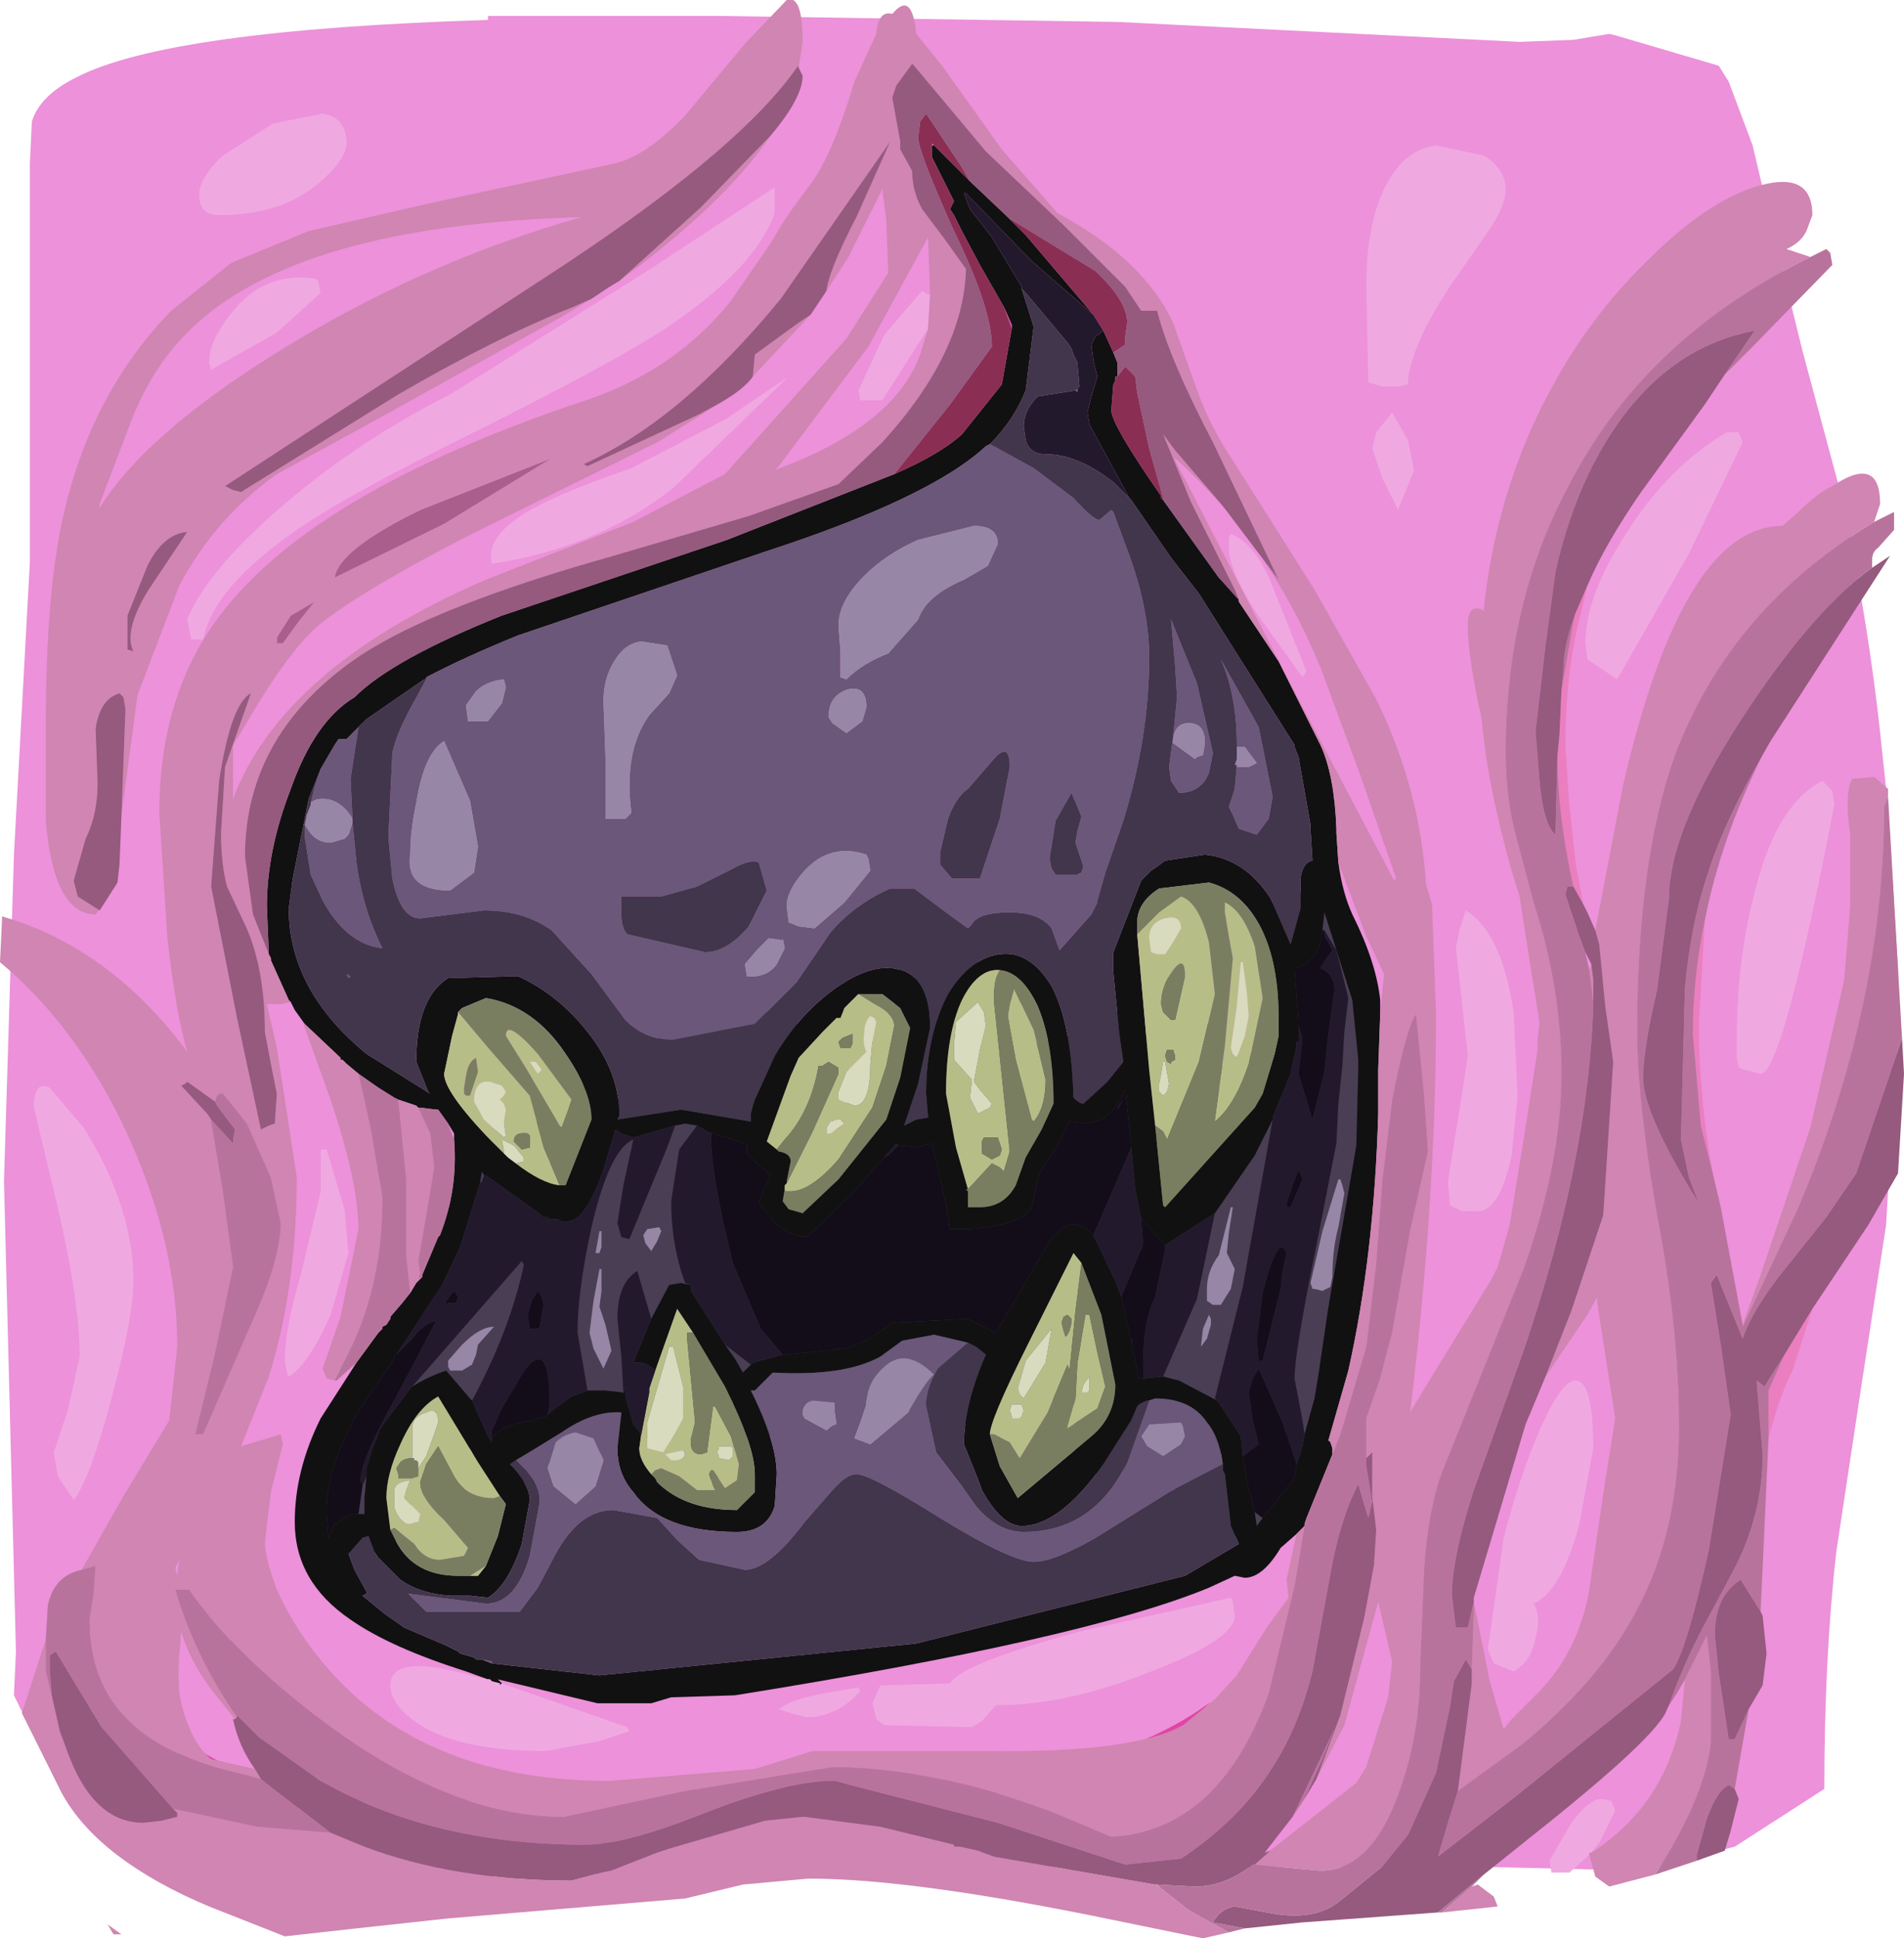 <?xml version="1.0" encoding="UTF-8" standalone="no"?>
<svg xmlns:ffdec="https://www.free-decompiler.com/flash" xmlns:xlink="http://www.w3.org/1999/xlink" ffdec:objectType="frame" height="48.65px" width="47.8px" xmlns="http://www.w3.org/2000/svg">
  <g transform="matrix(1.0, 0.0, 0.0, 1.0, 4.4, 10.8)">
    <use ffdec:characterId="953" height="48.65" transform="matrix(1.0, 0.0, 0.0, 1.0, -4.4, -10.8)" width="47.8" xlink:href="#shape0"/>
  </g>
  <defs>
    <g id="shape0" transform="matrix(1.0, 0.0, 0.0, 1.0, 4.4, 10.8)">
      <path d="M26.25 25.6 L26.3 25.6 26.25 26.05 26.25 25.6" fill="#f0a8e1" fill-rule="evenodd" stroke="none"/>
      <path d="M13.65 -10.4 L23.65 -10.25 33.75 -9.75 35.1 -9.8 36.0 -9.95 36.2 -9.9 38.75 -9.15 39.0 -8.75 39.6 -7.15 40.0 -5.45 40.85 -2.0 41.75 1.35 Q42.5 4.6 42.85 8.05 L43.0 9.45 43.25 13.5 43.25 14.8 42.95 19.95 42.35 23.85 41.7 28.15 Q41.4 30.8 41.4 34.1 L39.15 35.55 36.75 36.15 34.75 36.1 32.55 36.05 27.85 36.05 26.25 36.1 24.7 36.05 18.1 36.05 16.75 36.2 15.4 36.3 10.9 36.25 9.35 36.2 7.75 36.3 3.95 36.35 0.0 36.45 -0.35 36.45 Q-2.15 35.5 -2.85 34.2 L-4.05 31.75 -4.0 30.65 -4.3 18.85 -4.05 10.65 -3.65 3.3 -3.65 -2.4 -3.65 -6.7 -3.6 -7.75 Q-3.4 -8.4 -2.5 -8.85 -0.2 -10.05 7.85 -10.3 L7.85 -10.4 13.65 -10.4 M25.95 15.05 Q25.8 13.7 25.2 13.7 24.5 13.7 24.5 14.35 L24.55 14.9 24.55 15.4 24.1 14.9 Q23.75 14.55 23.4 14.55 23.25 14.55 23.05 14.7 L22.75 15.0 Q22.2 15.4 21.25 15.4 L21.25 14.45 Q21.1 13.7 20.55 13.7 L20.2 13.6 20.15 13.4 Q20.15 13.15 19.65 13.15 18.65 13.15 17.5 15.35 L16.15 18.55 16.15 18.5 16.7 16.75 17.2 15.05 17.15 14.8 Q17.05 14.55 16.65 14.55 16.3 14.55 16.05 14.95 L15.8 15.35 Q15.8 15.0 15.5 14.8 L14.85 14.65 14.8 14.25 14.8 14.05 14.6 13.9 14.3 13.85 Q13.25 13.85 12.15 15.2 11.25 16.25 11.05 16.95 L11.05 16.9 11.05 16.6 Q10.95 16.3 10.5 16.3 10.1 16.3 9.75 17.25 L9.35 18.5 9.45 17.75 Q9.4 17.3 8.75 17.3 7.75 17.3 6.9 19.4 L6.4 20.9 6.1 21.8 Q4.45 23.95 4.15 24.6 3.7 25.5 3.7 26.85 L3.75 28.05 4.1 28.15 4.55 28.2 Q5.35 28.2 5.55 27.85 L6.05 26.7 Q7.1 27.0 7.35 26.4 L7.4 25.9 7.4 25.45 7.45 25.45 7.5 26.3 Q7.65 26.75 8.1 26.75 8.55 26.75 8.75 26.4 L8.9 26.0 10.2 25.8 Q11.3 25.55 11.6 25.1 12.15 25.65 12.5 25.25 L12.75 24.65 12.7 25.65 Q12.7 26.35 13.35 26.35 13.85 26.35 14.0 25.8 L14.1 25.1 Q14.75 25.6 15.15 25.0 L15.4 24.25 15.7 24.5 16.2 24.65 16.5 24.55 16.55 24.45 16.65 23.8 16.85 24.15 Q17.05 24.35 17.6 24.35 L18.1 24.5 18.55 24.65 Q18.8 24.65 18.85 24.5 L18.9 24.35 19.05 24.65 Q19.3 24.95 19.85 24.95 L20.1 24.85 20.15 24.75 20.3 23.8 20.35 24.5 20.4 25.2 20.45 25.25 20.85 25.3 Q21.4 25.3 21.55 24.7 L21.65 24.05 21.75 24.25 22.15 24.35 22.45 24.3 22.55 24.35 22.6 26.05 22.9 26.2 23.3 26.2 23.65 25.9 23.75 25.55 23.75 25.95 Q23.8 26.2 24.3 26.2 L24.85 25.95 25.0 25.65 25.1 26.65 25.2 26.7 25.6 26.75 26.05 26.65 26.0 26.95 Q25.9 27.8 27.1 27.8 28.45 27.8 29.35 22.0 L29.9 15.9 29.75 13.7 Q29.35 11.7 28.45 11.6 27.75 11.55 27.5 11.95 L27.45 12.05 Q27.3 12.35 27.3 13.05 L27.35 14.4 27.25 15.65 27.05 15.65 Q26.45 15.6 26.25 16.0 L26.25 16.05 26.2 16.1 26.15 16.65 26.05 17.1 26.0 17.1 25.95 15.15 25.95 15.05 M1.6 27.45 Q1.3 27.75 1.25 28.25 L1.2 29.1 Q1.2 30.65 2.2 31.7 3.25 32.8 5.9 33.8 L4.0 33.9 3.1 34.05 Q2.3 34.05 1.0 33.35 L-0.45 32.55 -0.2 32.95 0.55 33.65 Q1.75 34.6 3.7 34.6 L4.3 34.45 5.9 34.35 6.55 34.5 7.1 34.65 7.35 34.4 Q7.35 33.9 6.45 33.5 L4.45 32.65 2.4 31.1 Q1.5 29.9 1.5 28.0 L1.55 27.7 1.6 27.45 M12.85 34.35 Q10.6 35.1 10.6 35.3 L10.75 35.5 12.9 34.7 Q15.1 33.95 16.6 33.95 L18.2 34.1 20.15 34.25 Q22.05 34.25 23.95 33.3 25.4 32.6 26.0 31.9 25.1 32.6 23.6 33.15 21.7 33.9 20.0 33.9 L17.85 33.8 17.3 33.7 16.15 33.65 Q15.25 33.65 12.85 34.35" fill="#ec91da" fill-rule="evenodd" stroke="none"/>
      <path d="M12.85 34.35 Q15.25 33.65 16.15 33.65 L17.3 33.7 17.85 33.8 20.0 33.9 Q21.7 33.9 23.6 33.15 25.1 32.6 26.0 31.9 25.4 32.6 23.95 33.3 22.05 34.25 20.15 34.25 L18.2 34.1 16.6 33.95 Q15.1 33.95 12.9 34.7 L10.75 35.5 10.6 35.3 Q10.6 35.1 12.85 34.35 M1.6 27.45 L1.55 27.7 1.5 28.0 Q1.5 29.9 2.4 31.1 L4.45 32.65 6.45 33.5 Q7.35 33.9 7.35 34.4 L7.1 34.65 6.55 34.5 5.9 34.35 4.3 34.45 3.7 34.6 Q1.75 34.6 0.55 33.65 L-0.2 32.95 -0.45 32.55 1.0 33.35 Q2.3 34.05 3.1 34.05 L4.0 33.9 5.9 33.8 Q3.25 32.8 2.2 31.7 1.2 30.65 1.2 29.1 L1.25 28.25 Q1.3 27.75 1.6 27.45" fill="#e245a4" fill-rule="evenodd" stroke="none"/>
      <path d="M25.95 15.05 L25.8 16.1 Q25.5 17.85 25.05 17.85 L24.55 17.8 Q24.35 17.8 24.35 18.2 L24.45 18.45 24.75 18.85 24.6 19.05 24.5 19.2 24.6 19.45 24.9 19.7 25.85 18.7 27.15 17.1 27.75 15.7 28.1 14.45 28.0 13.5 27.55 12.15 27.45 12.05 27.5 11.95 Q27.75 11.55 28.45 11.6 29.35 11.7 29.75 13.7 L29.9 15.9 29.35 22.0 Q28.45 27.8 27.1 27.8 25.9 27.8 26.0 26.95 L26.05 26.65 25.6 26.75 25.2 26.7 25.1 26.65 25.0 25.65 24.85 25.95 24.3 26.2 Q23.8 26.2 23.75 25.95 L23.75 25.55 23.65 25.9 23.3 26.2 22.9 26.2 22.6 26.05 22.55 24.35 22.45 24.3 22.15 24.35 21.75 24.25 21.65 24.05 21.55 24.7 Q21.4 25.3 20.85 25.3 L20.45 25.25 20.4 25.2 20.35 24.5 20.3 23.8 20.15 24.75 20.1 24.85 19.85 24.95 Q19.3 24.95 19.05 24.65 L18.9 24.35 18.85 24.5 Q18.8 24.65 18.55 24.65 L18.1 24.5 17.6 24.35 Q17.05 24.35 16.85 24.15 L16.65 23.8 16.55 24.45 16.5 24.55 16.2 24.65 15.7 24.5 15.4 24.25 15.15 25.0 Q14.75 25.6 14.1 25.1 L14.0 25.8 Q13.85 26.35 13.35 26.35 12.7 26.35 12.7 25.65 L12.75 24.65 12.5 25.25 Q12.15 25.65 11.6 25.1 11.3 25.55 10.2 25.8 L8.9 26.0 8.75 26.4 Q8.55 26.75 8.1 26.75 7.65 26.75 7.5 26.3 L7.45 25.45 7.4 25.45 7.4 25.9 7.35 26.4 Q7.1 27.0 6.05 26.7 L5.55 27.85 Q5.35 28.2 4.55 28.2 L4.1 28.15 3.75 28.05 3.7 26.85 Q3.7 25.5 4.15 24.6 4.45 23.95 6.1 21.8 L6.4 20.9 6.9 19.4 Q7.75 17.3 8.75 17.3 9.4 17.3 9.45 17.75 L9.35 18.5 9.75 17.25 Q10.1 16.3 10.5 16.3 10.95 16.3 11.05 16.6 L11.05 16.9 11.05 16.95 Q11.25 16.25 12.15 15.2 13.25 13.85 14.3 13.85 L14.6 13.9 14.8 14.05 14.8 14.25 14.85 14.65 15.5 14.8 Q15.8 15.0 15.8 15.35 L16.05 14.95 Q16.3 14.55 16.65 14.55 17.05 14.55 17.15 14.8 L17.2 15.05 16.7 16.75 16.15 18.5 16.15 18.55 17.5 15.35 Q18.65 13.15 19.65 13.15 20.15 13.15 20.15 13.4 L20.2 13.6 20.55 13.7 Q21.1 13.7 21.25 14.45 L21.25 15.4 Q22.2 15.4 22.75 15.0 L23.05 14.7 Q23.25 14.55 23.4 14.55 23.75 14.55 24.1 14.9 L24.55 15.4 24.55 14.9 24.5 14.35 Q24.5 13.7 25.2 13.7 25.8 13.7 25.95 15.05 M27.05 15.65 L27.05 15.7 Q26.7 17.3 26.0 17.6 L26.1 16.95 26.25 16.3 26.25 16.05 26.25 16.0 Q26.45 15.6 27.05 15.65 M26.25 25.6 L26.25 26.05 26.3 25.6 26.25 25.6" fill="#4a3e55" fill-rule="evenodd" stroke="none"/>
      <path d="M27.45 12.05 L27.55 12.15 28.0 13.5 28.1 14.45 27.75 15.7 27.15 17.1 25.85 18.7 24.9 19.7 24.6 19.45 24.5 19.2 24.6 19.05 24.75 18.85 24.45 18.45 24.35 18.2 Q24.35 17.8 24.55 17.8 L25.05 17.85 Q25.5 17.85 25.8 16.1 L25.95 15.05 25.95 15.15 26.0 17.1 26.05 17.1 26.15 16.65 26.2 16.1 26.25 16.05 26.25 16.3 26.1 16.95 26.0 17.6 Q26.7 17.3 27.05 15.7 L27.05 15.65 27.25 15.65 27.35 14.4 27.3 13.05 Q27.3 12.35 27.45 12.05" fill="#7a7e60" fill-rule="evenodd" stroke="none"/>
      <path d="M28.35 27.5 L28.15 27.7 27.75 28.05 Q27.3 28.8 26.85 28.8 L26.6 28.75 25.95 29.05 Q22.8 30.35 14.05 31.75 L12.45 31.8 11.95 31.95 10.6 31.95 8.1 31.35 8.2 31.45 8.15 31.5 8.15 31.45 7.95 31.4 7.9 31.35 7.85 31.35 7.3 31.15 Q5.4 30.55 4.4 29.85 3.0 28.9 3.0 27.4 3.0 26.1 3.65 24.8 L4.55 23.4 5.1 22.65 5.2 22.55 5.2 22.5 5.3 22.45 5.4 22.3 5.4 22.25 5.7 21.9 5.9 21.65 6.05 21.4 6.2 21.25 6.2 21.2 6.6 20.25 6.65 20.2 Q7.1 19.05 7.0 17.8 L7.0 17.65 6.85 17.4 6.6 17.05 6.55 17.05 6.15 17.0 6.1 17.0 6.05 16.95 5.6 16.8 5.5 16.75 5.1 16.5 4.6 16.15 4.3 15.9 4.2 15.8 4.15 15.8 4.15 15.75 3.25 14.9 3.0 14.55 2.9 14.35 2.85 14.3 2.4 13.3 2.4 13.25 2.35 13.15 2.3 11.95 Q2.3 10.55 2.9 9.0 3.5 7.3 4.5 6.7 5.45 5.75 8.2 4.65 L13.85 2.75 18.05 1.1 Q19.2 0.6 19.75 0.1 L20.75 -1.15 21.0 -2.55 21.0 -2.65 20.8 -3.1 20.2 -4.15 19.75 -5.0 19.55 -5.4 19.45 -5.55 19.55 -5.75 19.4 -6.05 19.0 -6.85 19.0 -7.1 19.0 -7.15 19.05 -7.15 19.4 -6.8 19.95 -6.25 20.9 -5.35 20.95 -5.3 21.3 -4.95 21.35 -4.9 23.05 -2.9 21.5 -4.25 19.85 -5.95 19.8 -5.95 19.95 -5.55 20.5 -4.85 21.25 -3.6 21.25 -3.55 21.55 -2.6 21.35 -1.0 Q21.05 -0.25 20.45 0.35 L20.35 0.4 Q18.95 1.7 14.8 3.05 L8.6 5.15 Q7.25 5.7 6.3 6.2 L6.3 6.25 6.25 6.25 4.8 7.25 4.6 7.45 4.3 7.75 4.1 7.75 4.0 7.9 3.65 8.5 3.35 9.25 3.2 10.0 3.1 10.5 2.95 11.25 2.85 12.0 Q2.85 14.05 4.8 15.65 L6.4 16.65 6.35 16.6 6.05 15.85 Q6.05 14.25 6.85 13.75 L8.6 13.7 Q9.6 14.15 10.35 15.1 11.15 16.1 11.15 17.2 L11.1 17.3 12.7 17.05 14.45 17.35 14.45 17.2 14.45 17.15 14.5 16.95 14.55 16.8 15.05 15.7 Q15.7 14.6 16.65 13.95 17.4 13.45 17.95 13.5 L18.0 13.5 18.25 13.55 Q18.95 13.8 18.95 15.0 L18.65 16.4 18.3 17.45 18.6 17.3 18.9 17.25 18.85 16.65 Q18.85 15.2 19.4 14.15 19.95 13.25 20.7 13.15 21.45 13.05 22.0 13.95 22.5 14.9 22.55 16.75 22.7 16.9 22.8 16.9 L23.4 16.35 23.8 15.85 23.7 15.15 23.55 13.6 23.55 13.15 23.55 13.1 24.25 11.3 24.3 11.25 24.5 11.05 24.65 10.95 24.85 10.8 25.85 10.65 Q26.85 10.75 27.5 11.75 L28.0 12.9 28.25 12.0 28.25 11.25 Q28.3 10.85 28.55 10.8 L28.5 10.0 28.5 9.9 28.2 8.2 28.1 7.95 28.1 7.9 25.7 4.1 25.0 3.2 24.0 1.75 23.95 1.7 22.95 -0.15 22.9 -0.45 23.0 -0.85 23.15 -1.35 23.05 -1.75 23.0 -2.15 23.1 -2.35 23.3 -2.5 23.55 -1.95 23.65 -1.7 23.65 -1.35 23.6 -1.35 23.6 -1.25 23.55 -1.15 23.5 -0.5 Q23.5 -0.15 24.75 1.65 L24.75 1.7 24.8 1.75 26.2 3.7 26.25 3.75 26.65 4.2 26.7 4.25 26.7 4.3 27.7 5.8 28.75 7.9 Q29.1 8.65 29.15 10.0 L29.15 10.1 29.2 10.85 Q29.3 11.6 29.55 12.15 30.15 13.35 30.25 14.3 L30.25 14.65 30.2 16.05 30.2 16.9 30.2 17.15 Q30.1 20.7 29.45 23.6 L28.95 25.35 29.0 25.4 29.05 25.55 29.05 25.7 28.4 27.3 28.35 27.45 28.35 27.5 M24.6 17.45 L24.8 19.45 24.85 19.5 27.1 17.0 27.3 16.65 27.7 15.2 27.7 14.75 Q27.7 13.2 27.15 12.3 26.7 11.55 25.95 11.35 L24.7 11.5 Q24.15 11.85 24.15 12.35 L24.15 12.4 24.15 12.65 24.45 16.05 24.6 17.45 M28.8 12.55 L28.8 12.65 Q28.65 13.4 28.1 13.5 L28.2 14.8 28.2 14.95 28.2 15.3 28.2 15.35 28.15 15.35 28.15 15.45 28.0 16.15 27.55 17.25 27.55 17.3 27.1 18.2 26.1 19.65 24.85 20.45 24.25 19.8 24.1 19.05 24.0 18.0 23.9 17.0 23.85 16.55 23.8 16.65 Q23.45 17.4 22.8 17.4 L22.45 17.35 22.15 17.95 21.7 18.65 21.6 19.05 21.5 19.5 Q21.25 19.95 19.95 20.05 L19.45 20.05 19.35 19.45 19.1 18.35 19.0 17.9 18.6 18.0 18.15 17.95 18.1 17.9 17.8 18.25 17.05 19.1 16.3 19.85 15.85 20.25 Q15.5 20.25 15.05 19.9 L14.65 19.4 14.8 19.0 14.95 18.7 14.65 18.45 14.35 18.15 14.35 17.9 14.3 17.9 13.5 17.65 13.45 17.6 13.45 17.65 13.1 17.45 12.8 17.4 12.55 17.45 12.2 17.55 11.5 17.75 11.2 17.65 11.05 17.55 10.75 18.55 Q10.3 19.85 9.85 19.85 L9.8 19.85 9.7 19.85 9.6 19.8 9.5 19.8 9.4 19.8 9.35 19.75 9.2 19.75 9.2 19.7 7.8 18.7 7.75 18.7 7.7 18.6 7.65 18.9 7.15 20.5 6.7 21.45 5.55 23.2 5.5 23.25 5.5 23.3 4.55 24.7 4.55 24.75 4.5 24.75 4.45 24.9 4.45 24.95 4.35 25.1 Q3.8 26.2 3.8 27.15 L3.85 27.8 4.0 27.45 4.05 27.45 Q4.25 27.2 4.6 27.2 L4.75 27.2 4.75 26.8 4.8 26.25 4.8 26.05 4.95 25.55 5.0 25.45 5.0 25.4 5.05 25.35 5.05 25.3 5.15 25.05 5.9 24.05 5.95 24.0 Q6.35 23.75 6.8 23.6 L7.4 24.3 7.45 24.35 7.85 25.25 7.95 25.4 7.95 25.3 Q8.1 25.05 8.5 24.95 L8.95 24.85 9.3 24.75 9.35 24.7 9.6 24.5 9.95 24.25 10.35 24.1 10.8 24.1 11.25 24.15 11.25 24.2 11.3 24.0 11.3 24.25 11.5 24.95 11.7 25.2 11.65 25.55 Q11.65 25.85 11.95 26.2 L12.05 26.3 12.1 26.4 12.15 26.45 Q12.85 27.1 14.1 27.1 L14.55 26.65 14.55 26.2 Q14.55 25.5 13.8 24.0 L13.0 22.65 12.6 22.05 12.05 23.6 Q11.8 23.35 11.5 23.4 L11.95 22.3 12.4 21.45 12.7 21.4 12.9 21.45 12.95 21.45 12.95 21.5 12.95 21.6 13.8 22.95 14.05 23.3 14.25 23.65 14.45 23.45 14.5 23.4 15.25 23.2 16.3 23.1 16.65 23.05 Q17.15 23.05 18.0 22.4 L19.9 22.3 20.6 22.65 21.95 20.35 Q22.5 19.6 23.05 20.2 L23.6 21.35 23.75 21.75 24.0 22.85 24.0 22.9 24.05 23.1 24.2 23.8 24.3 23.8 24.8 23.75 25.2 23.85 26.15 24.35 26.2 24.4 26.75 25.25 26.8 25.75 26.95 26.6 27.0 26.7 27.1 27.15 27.15 27.5 27.3 27.3 27.7 26.8 28.1 26.3 28.1 26.25 28.15 25.95 28.3 25.5 28.35 25.2 28.6 24.3 28.7 23.7 28.95 22.0 29.6 18.25 29.65 17.95 29.7 16.0 29.7 15.8 29.55 14.3 28.85 12.1 28.8 12.55 M19.9 19.05 L19.85 19.05 19.9 19.1 19.9 19.45 19.9 19.5 20.2 19.5 Q20.8 19.5 21.1 18.95 L21.35 18.25 21.75 17.55 22.05 16.9 Q22.05 15.4 21.65 14.45 21.25 13.6 20.7 13.55 20.15 13.5 19.75 14.3 19.35 15.15 19.35 16.65 L19.6 18.0 19.9 19.05 M22.75 20.9 L22.55 20.65 21.4 22.95 Q20.45 24.85 20.45 25.2 L20.7 26.0 21.15 26.8 23.0 25.25 Q23.6 24.75 23.6 23.95 L23.25 22.2 22.75 20.9 M24.45 24.35 Q24.35 24.35 24.2 24.45 L24.15 24.5 24.0 24.85 23.3 25.95 Q22.2 27.5 21.25 27.5 20.75 27.5 20.25 26.6 L20.2 26.45 19.8 25.45 Q19.8 24.45 20.35 23.2 L20.1 23.0 19.9 22.9 19.05 22.7 18.25 22.85 17.7 23.25 Q16.8 23.75 15.0 23.65 L14.55 24.1 14.45 24.1 Q15.1 25.4 15.1 26.2 L15.05 27.0 Q14.85 27.65 14.1 27.65 12.2 27.65 11.5 26.65 11.1 26.2 11.1 25.55 L11.2 24.65 Q10.5 24.6 9.7 25.15 L9.05 25.55 8.55 25.85 8.4 25.95 8.5 26.05 Q8.9 26.5 8.9 26.85 L8.7 27.95 Q8.35 29.0 7.85 29.3 L7.4 29.25 6.9 29.25 Q6.15 29.2 5.65 28.85 L5.1 28.3 5.0 28.15 4.85 27.75 4.7 27.8 4.35 28.2 4.5 28.6 4.8 29.15 4.8 29.2 4.7 29.25 5.25 29.7 5.75 30.05 6.8 30.5 7.1 30.65 7.15 30.7 7.5 30.8 7.55 30.85 7.6 30.85 7.7 30.85 7.95 30.95 10.65 31.25 18.6 30.45 25.35 28.75 26.7 27.95 26.5 27.5 26.35 26.2 26.3 26.1 26.3 25.95 Q26.2 25.25 25.9 24.9 25.5 24.3 24.6 24.3 L24.45 24.35 M7.1 14.6 L7.1 14.65 6.95 15.2 6.75 16.15 Q6.75 16.6 7.9 17.8 L8.25 18.15 8.35 18.25 8.55 18.4 Q9.2 18.9 9.65 18.95 L9.8 18.95 10.45 17.3 Q10.45 16.6 9.8 15.65 9.0 14.45 7.8 14.25 L7.2 14.5 7.1 14.6 M15.3 19.05 L15.25 19.35 15.4 19.55 15.75 19.65 16.65 18.8 17.85 17.3 18.2 16.25 18.45 15.0 18.2 14.5 17.75 14.15 17.2 14.15 17.15 14.15 16.8 14.5 16.7 14.75 16.6 14.75 16.25 15.1 15.65 15.75 15.45 16.2 14.85 17.85 15.1 18.05 15.15 18.1 Q15.45 18.15 15.45 18.35 L15.35 18.85 15.35 18.9 15.3 18.95 15.3 19.05 M7.8 28.5 L8.1 27.75 8.3 26.95 8.15 26.75 7.6 25.9 6.6 24.25 Q6.05 24.55 5.65 25.45 5.3 26.2 5.3 26.8 L5.4 27.6 5.55 27.9 Q6.0 28.75 7.1 28.75 L7.4 28.75 7.6 28.75 7.8 28.5" fill="#111111" fill-rule="evenodd" stroke="none"/>
      <path d="M21.0 -2.55 L20.8 -3.1 21.0 -2.65 21.0 -2.55" fill="#e245a4" fill-rule="evenodd" stroke="none"/>
      <path d="M24.15 12.65 L24.2 12.6 24.7 12.1 25.25 11.7 Q25.7 11.85 25.95 12.85 L26.1 14.15 25.7 15.85 24.9 17.8 24.8 17.6 24.6 17.45 24.45 16.05 24.15 12.65 M27.3 16.65 L27.6 15.65 27.7 15.2 27.3 16.65 M26.35 12.1 L26.35 11.85 Q26.8 12.05 27.1 12.95 L27.3 14.25 26.95 15.9 Q26.6 16.95 26.1 17.35 L26.1 17.3 26.35 15.45 26.55 13.25 26.45 12.7 26.35 12.1 M12.05 23.6 L12.6 22.05 13.0 22.65 12.85 22.65 12.85 22.8 12.95 23.85 13.05 24.9 12.95 25.3 Q12.9 25.7 13.2 25.7 L13.35 25.65 13.5 24.5 13.55 24.5 13.95 25.25 14.15 25.95 14.1 26.35 13.8 26.55 13.5 26.1 13.45 26.1 13.4 26.2 13.5 26.5 13.55 26.6 13.1 26.6 12.65 26.25 12.2 26.05 12.05 26.1 11.95 26.2 Q11.65 25.85 11.65 25.55 L11.7 25.2 11.9 24.15 11.9 24.05 12.05 23.6 M26.8 13.35 L26.75 13.35 26.65 14.45 26.5 15.5 26.55 15.65 26.65 15.75 26.85 15.2 26.95 14.7 26.9 14.1 26.8 13.35 M25.05 12.85 L25.25 12.5 Q25.25 12.15 24.85 12.25 24.45 12.35 24.45 12.75 L24.5 13.1 24.65 13.15 24.85 13.15 25.05 12.85 M24.75 14.4 L24.8 14.6 25.0 14.8 25.1 14.8 25.35 13.7 Q25.35 13.15 25.05 13.55 24.75 13.95 24.75 14.4 M20.35 14.95 L20.3 14.6 20.15 14.35 19.6 14.85 19.55 15.4 19.55 15.8 20.0 16.3 19.95 16.75 20.15 17.15 20.45 17.0 20.5 16.9 20.2 16.55 20.05 16.35 20.2 15.55 20.35 14.95 M20.95 14.4 L21.05 14.05 21.05 14.0 21.55 15.05 21.85 16.3 Q21.85 17.0 21.55 17.35 L21.5 17.3 21.1 15.8 20.9 14.7 20.95 14.4 M20.7 13.55 Q20.55 13.75 20.55 14.3 L20.75 16.2 20.95 18.1 20.8 18.6 20.7 18.5 20.5 18.4 19.9 19.05 19.6 18.0 19.35 16.65 Q19.35 15.15 19.75 14.3 20.15 13.5 20.7 13.55 M25.1 15.7 L25.05 15.55 25.0 15.55 24.9 15.55 24.85 15.7 24.9 15.85 25.0 15.9 25.0 15.85 25.1 15.8 25.1 15.7 M20.65 17.75 L20.3 17.75 20.25 17.85 20.25 18.05 20.25 18.15 20.5 18.3 20.7 18.2 20.75 18.05 20.65 17.75 M24.85 15.85 L24.8 15.85 24.75 16.15 24.7 16.4 24.7 16.6 24.8 16.7 24.9 16.6 24.95 16.4 24.85 15.85 M20.45 25.2 Q20.45 24.85 21.4 22.95 L22.55 20.65 22.75 20.9 22.6 22.1 22.45 23.6 22.4 23.45 21.9 24.65 21.2 25.8 20.95 25.4 20.55 25.2 20.45 25.2 M22.3 22.25 L22.25 22.4 22.3 22.6 22.35 22.75 22.4 22.7 22.45 22.6 22.5 22.4 22.5 22.3 22.4 22.2 22.3 22.25 M21.15 24.05 L21.2 24.2 21.3 24.3 21.85 23.4 22.0 22.55 21.35 23.35 21.15 24.05 M21.25 24.45 L21.15 24.45 21.0 24.45 20.95 24.6 21.0 24.75 21.0 24.8 21.2 24.8 21.25 24.75 21.3 24.6 21.25 24.45 M22.6 24.3 L22.65 23.4 22.85 22.2 22.95 22.2 23.15 23.15 23.35 24.0 23.15 24.55 22.4 25.05 22.4 25.0 22.6 24.3 M22.95 24.1 L22.95 23.75 22.8 23.95 22.75 24.15 22.9 24.15 22.95 24.1 M8.25 18.15 L7.9 17.8 Q6.75 16.6 6.75 16.15 L6.95 15.2 7.1 14.65 7.1 14.6 7.9 15.55 8.9 16.7 9.25 18.0 9.65 18.95 Q9.2 18.9 8.55 18.4 L8.75 18.35 8.75 18.25 8.5 17.95 8.2 17.8 8.25 18.1 8.25 18.15 M7.55 15.75 Q7.35 15.85 7.3 16.2 L7.25 16.5 7.25 16.65 7.3 16.7 7.4 16.7 7.6 16.1 7.55 15.75 M9.05 15.85 L8.9 15.85 9.1 16.15 9.2 16.05 9.05 15.85 M9.1 15.65 L9.95 16.8 9.85 17.1 9.7 17.5 9.65 17.45 8.8 16.0 8.3 15.2 Q8.3 14.75 9.1 15.65 M8.3 16.6 L8.2 16.45 7.9 16.35 Q7.5 16.3 7.5 16.85 L7.75 17.3 8.25 17.75 8.3 17.7 8.25 17.35 8.3 17.05 8.25 16.9 8.15 16.8 8.25 16.7 8.3 16.6 M8.55 17.9 L8.7 18.05 8.9 18.0 8.9 17.7 8.85 17.65 Q8.5 17.6 8.5 17.85 L8.55 17.9 M17.15 14.15 L17.55 14.4 Q18.05 14.65 18.05 14.95 L17.85 15.95 17.5 17.0 16.65 18.3 Q15.95 19.1 15.45 19.1 L15.3 19.1 15.3 19.05 15.3 18.95 15.35 18.9 16.0 17.6 16.65 16.15 16.65 16.0 16.4 15.85 16.25 15.95 16.15 15.95 Q15.95 17.1 15.3 17.8 L15.1 18.05 14.85 17.85 15.45 16.2 15.65 15.75 16.25 15.1 16.6 14.75 16.7 14.75 16.8 14.5 17.15 14.15 M17.0 15.4 L17.0 15.15 16.75 15.25 16.65 15.35 16.7 15.5 16.95 15.5 17.0 15.4 M17.45 14.7 Q17.3 14.85 17.3 15.1 17.25 15.4 17.35 15.6 L16.85 16.1 16.65 16.6 16.65 16.8 17.05 16.95 Q17.45 16.95 17.45 15.9 L17.5 15.35 17.6 14.85 17.55 14.75 17.45 14.7 M16.35 17.65 L16.45 17.65 16.8 17.4 16.7 17.3 16.65 17.3 16.45 17.35 16.35 17.5 16.35 17.65 M12.5 23.0 L12.4 23.0 11.85 24.9 11.85 25.55 12.25 25.65 12.5 25.25 12.75 24.8 12.75 24.0 12.5 23.0 M12.8 25.7 L12.75 25.6 12.3 25.7 12.35 25.75 12.45 25.85 12.6 25.85 12.75 25.8 12.8 25.7 M13.95 25.8 L14.0 25.75 14.0 25.55 13.95 25.5 13.75 25.5 13.65 25.5 13.65 25.55 13.6 25.65 13.65 25.75 13.65 25.8 13.9 25.85 13.95 25.8 M8.15 26.75 L8.0 26.8 Q7.3 26.8 7.0 26.25 L6.6 25.5 6.3 25.95 6.15 26.4 Q6.15 26.8 6.75 27.35 L7.35 28.05 7.25 28.25 6.65 28.35 Q6.25 28.35 6.0 27.95 L5.5 27.55 5.4 27.6 5.3 26.8 Q5.3 26.2 5.65 25.45 6.05 24.55 6.6 24.25 L7.6 25.9 8.15 26.75 M7.4 28.75 L7.8 28.5 7.6 28.75 7.4 28.75 M6.1 26.05 L6.3 25.75 6.5 25.2 6.55 25.05 6.6 24.9 Q6.6 24.5 6.3 24.65 5.95 24.75 5.95 25.05 L5.95 25.55 5.95 25.8 Q5.75 25.8 5.65 25.9 L5.55 26.05 5.6 26.2 5.6 26.3 5.95 26.3 6.1 26.25 6.1 26.05 M5.75 26.8 L5.8 26.6 5.9 26.35 Q5.5 26.4 5.5 26.6 L5.5 27.05 Q5.65 27.45 5.9 27.45 L6.05 27.4 6.1 27.4 6.15 27.2 5.9 26.95 5.75 26.8" fill="#b7bd87" fill-rule="evenodd" stroke="none"/>
      <path d="M22.65 -1.05 L22.65 -0.95 22.6 -1.0 22.65 -1.05 M20.45 0.35 L20.55 0.4 21.55 0.95 22.55 1.7 Q23.05 2.25 23.2 2.25 L23.5 2.0 23.55 2.05 23.9 3.0 Q24.45 4.45 24.45 5.7 24.45 7.7 23.8 9.8 L23.35 11.1 23.15 11.8 23.15 11.85 23.0 12.15 22.2 13.05 22.0 12.5 Q21.7 12.1 20.95 12.1 20.15 12.1 20.0 12.4 L19.9 12.5 19.35 12.1 18.55 11.5 17.95 11.5 Q17.05 11.9 16.45 12.6 L15.6 13.85 14.55 14.9 12.5 15.3 Q11.8 15.3 11.3 14.8 L10.45 13.65 9.45 12.55 Q8.75 12.05 7.75 12.05 L6.95 12.15 6.15 12.25 Q5.65 12.25 5.45 11.25 L5.35 10.2 5.45 8.1 Q5.55 7.6 6.0 6.8 L6.3 6.25 6.3 6.2 Q7.25 5.7 8.6 5.15 L14.8 3.05 Q18.95 1.7 20.35 0.4 L20.45 0.35 M4.6 7.45 L4.4 8.75 4.45 9.75 Q4.15 9.25 3.7 9.25 3.5 9.25 3.4 9.35 L3.5 8.95 3.65 8.5 4.0 7.9 4.1 7.75 4.3 7.75 4.6 7.45 M4.45 9.85 L4.55 10.85 Q4.7 12.0 5.2 13.0 4.3 12.9 3.7 11.8 L3.4 11.15 3.25 10.2 3.25 9.9 3.35 10.05 Q3.55 10.35 3.9 10.35 L4.25 10.25 4.35 10.15 4.45 9.85 M25.1 5.9 L25.0 4.75 25.65 6.35 26.05 8.1 25.95 8.6 Q25.75 9.1 25.2 9.1 L25.0 8.8 24.95 8.45 25.05 7.7 25.15 6.7 25.1 5.9 M20.4 3.4 L20.65 2.85 Q20.65 2.4 20.05 2.4 L18.65 2.75 Q17.85 3.1 17.3 3.65 16.65 4.3 16.65 4.9 L16.7 5.55 16.7 6.2 16.85 6.25 Q17.25 5.85 17.9 5.6 L18.65 4.75 Q18.85 4.15 19.8 3.75 L20.4 3.4 M22.6 10.35 L22.65 10.05 22.75 9.7 22.65 9.45 22.5 9.1 22.1 9.8 21.95 10.75 22.0 11.0 22.1 11.15 22.65 11.15 22.75 11.1 22.8 10.95 22.7 10.65 22.6 10.35 M20.95 8.45 Q20.95 7.8 20.55 8.25 L19.9 9.0 Q19.6 9.2 19.4 9.75 L19.2 10.6 19.2 10.9 19.5 11.25 20.2 11.25 20.7 9.75 20.95 8.45 M25.6 8.25 L25.65 8.2 25.8 8.15 25.85 7.85 Q25.85 7.35 25.45 7.35 25.05 7.35 25.05 7.85 L25.6 8.25 M26.65 7.95 L26.65 7.9 Q26.65 6.65 26.25 5.75 L27.2 7.45 27.55 9.2 27.45 9.75 27.15 10.15 26.7 10.0 26.55 9.65 26.45 9.45 26.6 9.0 26.65 8.4 26.65 8.45 26.95 8.45 27.05 8.4 27.15 8.35 26.85 7.95 26.65 7.95 M24.45 24.35 L24.6 24.3 Q25.5 24.3 25.9 24.9 26.2 25.25 26.3 25.95 L24.95 26.65 23.1 27.8 Q22.05 28.4 21.55 28.4 21.0 28.4 19.2 27.3 17.45 26.2 17.1 26.2 16.85 26.2 16.5 26.6 L15.8 27.4 Q14.9 28.6 14.3 28.6 L13.15 28.35 12.6 27.85 12.1 27.3 11.0 27.1 Q10.15 27.1 9.55 28.2 L9.1 29.05 8.65 29.65 6.3 29.65 5.8 29.15 5.85 29.2 7.8 29.45 Q8.55 29.45 8.9 28.25 L9.15 26.9 Q9.15 26.45 8.8 26.1 L8.55 25.85 9.05 25.55 9.7 25.15 Q10.5 24.6 11.2 24.65 L11.1 25.55 Q11.1 26.2 11.5 26.65 12.2 27.65 14.1 27.65 14.85 27.65 15.05 27.0 L15.1 26.2 Q15.1 25.4 14.45 24.1 L14.55 24.1 15.0 23.65 Q16.8 23.75 17.7 23.25 L18.25 22.85 19.05 22.7 19.9 22.9 19.15 23.55 Q18.85 24.05 18.85 24.5 L19.1 25.65 19.75 26.5 20.1 27.0 Q20.65 27.65 21.3 27.65 23.05 27.65 23.9 25.9 L24.45 24.35 M7.95 30.95 L7.7 30.85 7.95 30.9 7.95 30.95 M12.35 5.4 L11.7 5.3 Q11.3 5.35 11.05 5.75 10.75 6.2 10.75 6.8 L10.8 8.2 10.8 9.75 11.3 9.75 11.45 9.6 Q11.25 8.05 11.9 7.15 L12.4 6.6 12.6 6.15 12.35 5.4 M11.2 11.7 L11.2 12.15 Q11.2 12.5 11.35 12.65 L13.3 13.1 Q13.85 13.1 14.4 12.45 L14.85 11.55 14.65 10.85 Q14.45 10.75 14.0 11.0 L13.1 11.45 12.2 11.7 11.2 11.7 M17.45 11.05 L17.4 10.75 17.35 10.65 Q16.45 10.35 15.8 11.05 15.35 11.55 15.35 11.95 L15.4 12.35 15.65 12.45 16.05 12.5 16.8 11.85 17.45 11.05 M16.85 7.6 L17.25 7.3 17.35 6.95 Q17.35 6.4 16.9 6.5 16.4 6.65 16.4 7.2 L16.5 7.35 16.85 7.6 M6.9 11.55 L7.5 11.1 7.6 10.45 7.4 9.3 6.75 7.8 Q6.25 8.1 6.05 9.35 5.9 10.05 5.9 10.65 5.85 10.9 5.95 11.15 6.15 11.55 6.9 11.55 M8.3 6.45 L8.25 6.25 Q7.8 6.3 7.55 6.55 L7.3 6.9 7.35 7.3 7.85 7.3 8.2 6.85 8.3 6.45 M4.4 13.7 L4.35 13.75 4.3 13.65 4.4 13.7 M15.25 12.75 L15.25 12.8 14.9 12.75 14.6 13.05 14.3 13.4 14.35 13.7 Q14.85 13.75 15.1 13.4 L15.3 13.0 15.25 12.75 M19.05 23.7 Q18.35 23.0 17.8 23.5 17.35 23.9 17.35 24.45 L17.2 24.9 17.05 25.3 17.45 25.45 18.4 24.65 Q18.85 23.85 19.05 23.7 M16.55 24.4 L16.0 24.35 Q15.75 24.4 15.75 24.7 L15.8 24.8 16.35 25.1 Q16.5 24.95 16.6 24.95 L16.55 24.6 16.55 24.4 M10.75 25.85 L10.5 25.3 10.05 25.15 Q9.75 25.2 9.55 25.4 L9.35 26.05 9.5 26.5 10.05 26.95 10.55 26.5 10.75 25.85 M25.25 24.9 L24.45 24.95 24.25 25.25 24.4 25.5 24.8 25.75 25.25 25.45 25.35 25.25 25.3 25.0 25.25 24.9" fill="#6a5779" fill-rule="evenodd" stroke="none"/>
      <path d="M24.6 17.45 L24.8 17.6 24.9 17.8 25.7 15.85 26.1 14.15 25.95 12.85 Q25.7 11.85 25.25 11.7 L24.7 12.1 24.2 12.6 24.15 12.65 24.15 12.4 24.15 12.35 Q24.15 11.85 24.7 11.5 L25.95 11.35 Q26.7 11.55 27.15 12.3 27.7 13.2 27.7 14.75 L27.7 15.2 27.6 15.65 27.3 16.65 27.1 17.0 24.85 19.5 24.8 19.45 24.6 17.45 M26.35 12.1 L26.45 12.7 26.55 13.25 26.35 15.45 26.1 17.3 26.1 17.35 Q26.6 16.95 26.95 15.9 L27.3 14.25 27.1 12.95 Q26.8 12.05 26.35 11.85 L26.35 12.1 M13.0 22.65 L13.8 24.0 Q14.55 25.5 14.55 26.2 L14.55 26.65 14.1 27.1 Q12.85 27.1 12.15 26.45 L12.1 26.4 12.05 26.3 11.95 26.2 12.05 26.1 12.2 26.05 12.65 26.25 13.1 26.6 13.55 26.6 13.5 26.5 13.4 26.2 13.45 26.1 13.5 26.1 13.8 26.55 14.1 26.35 14.15 25.95 13.95 25.25 13.55 24.5 13.5 24.5 13.35 25.65 13.2 25.7 Q12.9 25.7 12.95 25.3 L13.05 24.9 12.95 23.85 12.85 22.8 12.85 22.65 13.0 22.65 M24.75 14.4 Q24.75 13.95 25.05 13.55 25.35 13.15 25.35 13.7 L25.1 14.8 25.0 14.8 24.8 14.6 24.75 14.4 M20.95 14.4 L20.9 14.7 21.1 15.8 21.5 17.3 21.55 17.35 Q21.85 17.0 21.85 16.3 L21.55 15.05 21.05 14.0 21.05 14.05 20.95 14.4 M20.7 13.55 Q21.25 13.6 21.65 14.45 22.05 15.4 22.05 16.9 L21.75 17.55 21.35 18.25 21.1 18.95 Q20.8 19.5 20.2 19.5 L19.9 19.5 19.9 19.45 19.9 19.1 19.85 19.05 19.9 19.05 20.5 18.4 20.7 18.5 20.8 18.6 20.95 18.1 20.75 16.2 20.55 14.3 Q20.55 13.75 20.7 13.55 M20.65 17.75 L20.75 18.05 20.7 18.2 20.5 18.3 20.25 18.15 20.25 18.05 20.25 17.85 20.3 17.75 20.65 17.75 M25.1 15.7 L25.1 15.8 25.0 15.85 25.0 15.9 24.9 15.85 24.85 15.7 24.9 15.55 25.0 15.55 25.05 15.55 25.1 15.7 M20.45 25.2 L20.55 25.2 20.95 25.4 21.2 25.8 21.9 24.65 22.4 23.45 22.45 23.6 22.6 22.1 22.75 20.9 23.25 22.2 23.6 23.95 Q23.6 24.75 23.0 25.25 L21.15 26.8 20.7 26.0 20.45 25.2 M22.3 22.25 L22.4 22.2 22.5 22.3 22.5 22.4 22.45 22.6 22.4 22.7 22.35 22.75 22.3 22.6 22.25 22.4 22.3 22.25 M22.6 24.3 L22.4 25.0 22.4 25.05 23.15 24.55 23.35 24.0 23.15 23.15 22.95 22.2 22.85 22.2 22.65 23.4 22.6 24.3 M7.1 14.6 L7.2 14.5 7.8 14.25 Q9.0 14.45 9.8 15.65 10.45 16.6 10.45 17.3 L9.8 18.95 9.65 18.95 9.25 18.0 8.9 16.7 7.9 15.55 7.1 14.6 M7.55 15.75 L7.6 16.1 7.4 16.7 7.3 16.7 7.25 16.65 7.25 16.5 7.3 16.2 Q7.35 15.85 7.55 15.75 M9.1 15.65 Q8.3 14.75 8.3 15.2 L8.8 16.0 9.65 17.45 9.7 17.5 9.85 17.1 9.95 16.8 9.1 15.65 M8.55 17.9 L8.5 17.85 Q8.5 17.6 8.85 17.65 L8.9 17.7 8.9 18.0 8.7 18.05 8.55 17.9 M17.15 14.15 L17.2 14.15 17.75 14.15 18.2 14.5 18.45 15.0 18.2 16.25 17.85 17.3 16.65 18.8 15.75 19.65 15.4 19.55 15.25 19.35 15.3 19.05 15.3 19.1 15.45 19.1 Q15.95 19.1 16.65 18.3 L17.5 17.0 17.85 15.95 18.05 14.95 Q18.05 14.65 17.55 14.4 L17.15 14.15 M15.35 18.9 L15.35 18.85 15.45 18.35 Q15.45 18.15 15.15 18.1 L15.1 18.05 15.3 17.8 Q15.95 17.1 16.15 15.95 L16.25 15.95 16.4 15.85 16.65 16.0 16.65 16.15 16.0 17.6 15.35 18.9 M17.0 15.4 L16.95 15.5 16.7 15.5 16.65 15.35 16.75 15.25 17.0 15.15 17.0 15.4 M8.15 26.75 L8.3 26.95 8.1 27.75 7.8 28.5 7.4 28.75 7.1 28.75 Q6.0 28.75 5.55 27.9 L5.4 27.6 5.5 27.55 6.0 27.95 Q6.25 28.35 6.65 28.35 L7.25 28.25 7.35 28.05 6.75 27.35 Q6.15 26.8 6.15 26.4 L6.3 25.95 6.6 25.5 7.0 26.25 Q7.3 26.8 8.0 26.8 L8.15 26.75 M6.1 26.05 L6.1 26.25 5.95 26.3 5.6 26.3 5.6 26.2 5.55 26.05 5.65 25.9 Q5.75 25.8 5.95 25.8 L6.0 25.8 6.0 25.85 6.05 25.85 6.1 25.9 6.1 26.05" fill="#7a7e60" fill-rule="evenodd" stroke="none"/>
      <path d="M26.8 13.35 L26.9 14.1 26.95 14.7 26.85 15.2 26.65 15.75 26.55 15.65 26.5 15.5 26.65 14.45 26.75 13.35 26.8 13.35 M25.05 12.85 L24.85 13.15 24.65 13.15 24.5 13.1 24.45 12.75 Q24.45 12.35 24.85 12.25 25.25 12.15 25.25 12.5 L25.05 12.85 M20.35 14.95 L20.2 15.55 20.05 16.35 20.2 16.55 20.5 16.9 20.45 17.0 20.15 17.15 19.95 16.75 20.0 16.3 19.55 15.8 19.55 15.4 19.6 14.85 20.15 14.35 20.3 14.6 20.35 14.95 M24.85 15.85 L24.95 16.4 24.9 16.6 24.8 16.7 24.7 16.6 24.7 16.4 24.75 16.15 24.8 15.85 24.85 15.85 M21.25 24.45 L21.3 24.6 21.25 24.75 21.2 24.8 21.0 24.8 21.0 24.75 20.95 24.6 21.0 24.45 21.15 24.45 21.25 24.45 M21.15 24.05 L21.35 23.35 22.0 22.55 21.85 23.4 21.3 24.3 21.2 24.2 21.15 24.05 M22.95 24.1 L22.9 24.15 22.75 24.15 22.8 23.95 22.95 23.75 22.95 24.1 M8.55 18.4 L8.35 18.25 8.25 18.15 8.25 18.1 8.2 17.8 8.5 17.95 8.75 18.25 8.75 18.35 8.55 18.4 M9.05 15.85 L9.2 16.05 9.1 16.15 8.9 15.85 9.05 15.85 M8.3 16.6 L8.25 16.7 8.15 16.8 8.25 16.9 8.3 17.05 8.25 17.35 8.3 17.7 8.25 17.75 7.75 17.3 7.5 16.85 Q7.5 16.3 7.9 16.35 L8.2 16.45 8.3 16.6 M17.45 14.7 L17.55 14.75 17.6 14.85 17.5 15.35 17.45 15.9 Q17.45 16.95 17.05 16.95 L16.65 16.8 16.65 16.6 16.85 16.1 17.35 15.6 Q17.25 15.4 17.3 15.1 17.3 14.85 17.45 14.7 M16.35 17.65 L16.35 17.5 16.45 17.35 16.65 17.3 16.7 17.3 16.8 17.4 16.45 17.65 16.35 17.65 M12.5 23.0 L12.75 24.0 12.75 24.8 12.5 25.25 12.25 25.65 11.85 25.55 11.85 24.9 12.4 23.0 12.5 23.0 M13.95 25.8 L13.9 25.85 13.65 25.8 13.65 25.75 13.6 25.65 13.65 25.55 13.65 25.5 13.75 25.5 13.95 25.5 14.0 25.55 14.0 25.75 13.95 25.8 M12.8 25.7 L12.75 25.8 12.6 25.85 12.45 25.85 12.35 25.75 12.3 25.7 12.75 25.6 12.8 25.7 M5.95 25.8 L5.95 25.55 5.95 25.05 Q5.95 24.75 6.3 24.65 6.6 24.5 6.6 24.9 L6.55 25.05 6.5 25.2 6.3 25.75 6.1 26.05 6.1 25.9 6.05 25.85 6.0 25.85 6.0 25.8 5.95 25.8 M5.75 26.8 L5.9 26.95 6.15 27.2 6.1 27.4 6.05 27.4 5.9 27.45 Q5.65 27.45 5.5 27.05 L5.5 26.6 Q5.5 26.4 5.9 26.35 L5.8 26.6 5.75 26.8" fill="#d8dbbd" fill-rule="evenodd" stroke="none"/>
      <path d="M21.25 -3.55 L21.25 -3.6 20.5 -4.85 19.95 -5.55 19.8 -5.95 19.85 -5.95 21.5 -4.25 23.05 -2.9 23.3 -2.5 23.1 -2.35 23.0 -2.15 23.05 -1.75 23.15 -1.35 23.0 -0.85 22.9 -0.45 22.95 -0.15 23.95 1.7 23.55 1.3 Q22.65 0.6 21.85 0.6 21.45 0.6 21.35 0.25 L21.3 -0.1 Q21.3 -0.5 21.65 -0.85 L22.6 -1.0 22.65 -0.95 22.65 -1.05 22.7 -1.1 22.65 -1.65 22.65 -1.7 22.55 -1.9 22.5 -2.05 22.4 -2.2 21.35 -3.45 21.25 -3.55 M28.2 14.95 L28.3 15.25 28.2 16.15 28.55 17.3 28.85 16.1 28.9 15.6 28.95 15.15 29.1 14.05 Q29.1 13.65 28.75 13.5 L28.9 13.25 29.05 13.05 28.95 12.85 28.85 12.7 28.85 12.55 29.15 13.05 29.45 14.25 29.35 15.1 29.3 15.95 29.2 16.9 29.15 17.9 28.65 20.45 Q28.1 23.15 28.1 23.8 L28.3 24.85 28.35 25.2 28.3 25.5 28.15 25.95 27.8 24.9 27.2 23.55 27.05 23.8 26.95 24.15 27.05 24.85 27.2 25.45 26.8 25.75 26.75 25.25 26.2 24.4 26.15 24.35 26.1 24.3 26.3 23.5 26.8 21.5 27.55 17.3 27.55 17.25 28.0 16.15 28.15 15.45 28.15 15.35 28.2 15.35 28.2 15.3 28.2 14.95 M24.8 23.75 L24.3 23.8 24.3 23.4 Q24.3 22.35 24.6 21.75 L24.85 20.55 24.85 20.45 26.1 19.65 25.65 21.8 24.8 23.75 M24.0 22.9 L24.0 22.85 24.05 22.8 24.0 22.9 M23.75 21.75 L23.6 21.35 23.05 20.2 23.2 19.85 24.0 18.0 24.1 19.05 24.25 19.8 24.3 20.45 24.25 20.55 23.75 21.75 M15.25 23.2 L14.5 23.4 14.45 23.45 13.8 22.95 12.95 21.6 12.95 21.5 12.95 21.45 12.9 21.45 12.8 21.4 Q12.45 20.45 12.45 19.35 L12.65 18.05 13.1 17.45 13.45 17.65 13.45 17.7 Q13.45 18.7 14.0 20.9 L14.7 22.55 15.25 23.2 M11.95 22.3 L11.5 23.4 Q11.8 23.35 12.05 23.6 L11.9 24.05 11.9 24.15 11.7 25.2 11.5 24.95 11.3 24.25 11.3 24.0 11.25 24.2 11.25 24.15 11.2 23.25 11.1 22.3 Q11.1 21.4 11.6 21.1 L11.95 22.3 M10.35 24.1 L9.95 24.25 9.6 24.5 9.35 24.7 9.4 24.45 Q9.4 22.65 8.7 23.7 L8.2 24.55 7.95 25.1 7.95 25.3 7.95 25.4 7.85 25.25 7.45 24.35 Q8.4 22.6 8.75 20.95 L8.7 20.85 5.95 24.0 5.9 24.05 5.15 25.05 5.05 25.3 5.05 25.35 5.0 25.4 5.0 25.45 4.95 25.55 4.8 26.05 4.8 26.25 4.7 26.5 4.65 26.35 Q4.65 25.85 5.55 24.25 L6.55 22.35 Q6.2 22.45 5.95 22.8 L5.5 23.25 5.55 23.2 6.7 21.45 7.15 20.5 7.65 18.9 7.7 18.85 7.75 18.7 7.8 18.7 9.2 19.7 9.2 19.75 9.35 19.75 9.4 19.8 9.5 19.8 9.6 19.8 9.7 19.85 9.8 19.85 9.85 19.85 Q10.3 19.85 10.75 18.55 L11.05 17.55 11.2 17.65 11.5 17.75 12.2 17.55 12.55 17.45 12.35 18.0 11.4 20.3 11.2 20.25 11.1 19.9 11.25 18.95 11.5 17.8 Q10.9 18.05 10.45 20.0 10.1 21.6 10.1 22.65 L10.35 24.1 M17.8 18.25 L18.1 17.9 18.15 17.95 17.9 18.2 17.8 18.25 M23.65 17.0 L23.8 16.8 23.65 17.05 23.65 17.0 M27.9 20.65 L27.85 20.55 27.75 20.5 Q27.55 20.65 27.3 21.65 L27.15 22.85 27.2 23.35 27.3 23.35 27.75 21.55 27.8 21.1 27.9 20.65 M28.05 18.95 L27.9 19.4 27.9 19.5 28.0 19.5 28.3 18.8 28.2 18.55 28.05 18.95 M6.85 21.9 L7.05 21.9 7.1 21.75 7.0 21.6 6.8 21.85 6.8 21.95 6.85 21.9 M9.25 21.95 L9.2 21.75 9.1 21.6 8.95 21.85 8.85 22.2 8.9 22.55 9.1 22.55 9.15 22.5 9.2 22.2 9.25 21.95" fill="#23192c" fill-rule="evenodd" stroke="none"/>
      <path d="M28.2 14.95 L28.2 14.8 28.1 13.5 Q28.65 13.4 28.8 12.65 L28.8 12.55 28.85 12.55 28.85 12.7 28.95 12.85 29.05 13.05 28.9 13.25 28.75 13.5 Q29.1 13.65 29.1 14.05 L28.95 15.15 28.9 15.6 28.85 16.1 28.55 17.3 28.2 16.15 28.3 15.25 28.2 14.95 M28.15 25.95 L28.1 26.25 28.1 26.3 27.7 26.8 27.3 27.3 27.1 27.15 27.0 26.7 26.95 26.6 26.8 25.75 27.2 25.45 27.05 24.85 26.95 24.15 27.05 23.8 27.2 23.55 27.8 24.9 28.15 25.95 M24.3 23.8 L24.2 23.8 24.05 23.1 24.0 22.9 24.05 22.8 24.0 22.85 23.75 21.75 24.25 20.55 24.3 20.45 24.25 19.8 24.85 20.45 24.85 20.55 24.6 21.75 Q24.3 22.35 24.3 23.4 L24.3 23.8 M23.05 20.2 Q22.5 19.6 21.95 20.35 L20.6 22.65 19.9 22.3 18.0 22.4 Q17.15 23.05 16.65 23.05 L16.3 23.1 15.25 23.2 14.7 22.55 14.0 20.9 Q13.45 18.7 13.45 17.7 L13.45 17.65 13.45 17.6 13.5 17.65 14.3 17.9 14.35 17.9 14.35 18.15 14.65 18.45 14.95 18.7 14.8 19.0 14.65 19.4 15.05 19.9 Q15.5 20.25 15.85 20.25 L16.3 19.85 17.05 19.1 17.8 18.25 17.9 18.2 18.15 17.95 18.6 18.0 19.0 17.9 19.1 18.35 19.35 19.45 19.45 20.05 19.95 20.05 Q21.25 19.95 21.5 19.5 L21.6 19.05 21.7 18.65 22.15 17.95 22.45 17.35 22.8 17.4 Q23.45 17.4 23.8 16.65 L23.85 16.55 23.9 17.0 24.0 18.0 23.2 19.85 23.05 20.2 M9.35 24.7 L9.3 24.75 8.95 24.85 8.5 24.95 Q8.1 25.05 7.95 25.3 L7.95 25.1 8.2 24.55 8.7 23.7 Q9.4 22.65 9.4 24.45 L9.35 24.7 M4.6 27.2 Q4.25 27.2 4.05 27.45 L4.0 27.45 3.85 27.8 3.8 27.15 Q3.8 26.2 4.35 25.1 L4.45 24.95 4.45 24.9 4.5 24.75 4.55 24.75 4.55 24.7 5.5 23.3 5.5 23.25 5.95 22.8 Q6.2 22.45 6.55 22.35 L5.55 24.25 Q4.65 25.85 4.65 26.35 L4.7 26.5 4.6 27.2 M23.65 17.0 L23.65 17.05 23.8 16.8 23.65 17.0 M28.05 18.95 L28.2 18.55 28.3 18.8 28.0 19.5 27.9 19.5 27.9 19.4 28.05 18.95 M27.9 20.65 L27.8 21.1 27.75 21.55 27.3 23.35 27.2 23.35 27.15 22.85 27.3 21.65 Q27.55 20.65 27.75 20.5 L27.85 20.55 27.9 20.65 M6.85 21.9 L6.8 21.95 6.8 21.85 7.0 21.6 7.1 21.75 7.05 21.9 6.85 21.9 M9.25 21.95 L9.2 22.2 9.15 22.5 9.1 22.55 8.9 22.55 8.85 22.2 8.95 21.85 9.1 21.6 9.2 21.75 9.25 21.95" fill="#130c19" fill-rule="evenodd" stroke="none"/>
      <path d="M4.45 9.75 L4.45 9.8 4.45 9.85 4.35 10.15 4.25 10.25 3.9 10.35 Q3.55 10.35 3.35 10.05 L3.25 9.9 3.3 9.65 3.4 9.4 3.4 9.35 Q3.5 9.25 3.7 9.25 4.15 9.25 4.45 9.75 M20.4 3.4 L19.8 3.75 Q18.85 4.15 18.65 4.75 L17.9 5.6 Q17.25 5.85 16.85 6.25 L16.7 6.2 16.7 5.55 16.65 4.9 Q16.65 4.3 17.3 3.65 17.85 3.1 18.65 2.75 L20.05 2.4 Q20.65 2.4 20.65 2.85 L20.4 3.4 M25.6 8.25 L25.05 7.85 Q25.05 7.35 25.45 7.35 25.85 7.35 25.85 7.85 L25.8 8.15 25.65 8.2 25.6 8.25 M26.65 7.95 L26.85 7.95 27.15 8.35 27.05 8.4 26.95 8.45 26.65 8.45 26.65 8.4 26.6 8.4 26.65 8.25 26.65 7.95 M29.2 20.0 Q29.05 20.55 29.05 21.25 L29.0 21.5 28.8 21.6 28.6 21.55 28.55 21.55 28.5 21.4 28.8 20.1 29.2 18.8 29.25 18.8 29.3 18.95 29.35 19.15 29.2 20.0 M26.55 19.5 L26.45 20.15 26.4 20.65 26.5 20.85 26.6 21.05 26.5 21.55 26.25 21.95 26.05 21.95 25.9 21.85 25.9 21.55 Q25.9 21.1 26.2 20.7 L26.5 19.5 26.55 19.5 M25.95 22.2 L26.0 22.3 26.0 22.45 25.9 22.8 25.75 23.0 25.8 22.55 25.95 22.2 M12.35 5.4 L12.6 6.15 12.4 6.6 11.9 7.15 Q11.25 8.05 11.45 9.6 L11.3 9.75 10.8 9.75 10.8 8.2 10.75 6.8 Q10.75 6.2 11.05 5.75 11.3 5.35 11.7 5.3 L12.35 5.4 M16.85 7.6 L16.5 7.35 16.4 7.2 Q16.4 6.65 16.9 6.5 17.35 6.4 17.35 6.95 L17.25 7.3 16.85 7.6 M17.45 11.05 L16.8 11.85 16.05 12.5 15.65 12.45 15.4 12.35 15.35 11.95 Q15.35 11.55 15.8 11.05 16.45 10.35 17.35 10.65 L17.4 10.75 17.45 11.05 M8.3 6.45 L8.2 6.85 7.85 7.3 7.35 7.3 7.3 6.9 7.55 6.55 Q7.8 6.3 8.25 6.25 L8.3 6.45 M6.9 11.55 Q6.15 11.55 5.95 11.15 5.85 10.9 5.9 10.65 5.9 10.05 6.05 9.35 6.25 8.1 6.75 7.8 L7.4 9.3 7.6 10.45 7.5 11.1 6.9 11.55 M7.2 23.6 L6.9 23.6 6.85 23.5 6.85 23.35 7.2 22.95 Q7.65 22.5 8.0 22.5 L7.6 22.95 7.55 23.2 7.45 23.45 7.2 23.6 M15.25 12.75 L15.3 13.0 15.1 13.4 Q14.85 13.75 14.35 13.7 L14.3 13.4 14.6 13.05 14.9 12.75 15.25 12.8 15.25 12.75 M12.15 20.0 L12.2 20.1 12.1 20.35 11.95 20.6 11.8 20.4 11.75 20.2 11.85 20.05 12.15 20.0 M10.7 20.1 L10.7 20.3 10.7 20.5 10.65 20.65 10.55 20.65 10.65 20.1 10.7 20.1 M10.7 21.05 L10.7 21.6 10.65 22.0 10.8 22.45 10.95 23.1 10.75 23.55 10.5 23.05 10.4 22.65 10.5 21.85 10.65 21.05 10.7 21.05 M16.55 24.4 L16.55 24.6 16.6 24.95 Q16.5 24.95 16.35 25.1 L15.8 24.8 15.75 24.7 Q15.75 24.4 16.0 24.35 L16.55 24.4 M19.05 23.7 Q18.85 23.85 18.4 24.65 L17.45 25.45 17.05 25.3 17.2 24.9 17.35 24.45 Q17.35 23.9 17.8 23.5 18.35 23.0 19.05 23.7 M10.75 25.85 L10.55 26.5 10.05 26.95 9.5 26.5 9.35 26.05 9.55 25.4 Q9.75 25.2 10.05 25.15 L10.5 25.3 10.75 25.85 M25.25 24.9 L25.3 25.0 25.35 25.25 25.25 25.45 24.8 25.75 24.4 25.5 24.25 25.25 24.45 24.95 25.25 24.9" fill="#9786a6" fill-rule="evenodd" stroke="none"/>
      <path d="M21.25 -3.55 L21.35 -3.45 22.4 -2.2 22.5 -2.05 22.55 -1.9 22.65 -1.7 22.65 -1.65 22.7 -1.1 22.65 -1.05 22.6 -1.0 21.65 -0.85 Q21.3 -0.5 21.3 -0.1 L21.35 0.25 Q21.45 0.6 21.85 0.6 22.65 0.6 23.55 1.3 L23.95 1.7 24.0 1.75 25.0 3.2 25.7 4.1 28.1 7.9 28.1 7.95 28.2 8.2 28.5 9.9 28.5 10.0 28.55 10.8 Q28.3 10.85 28.25 11.25 L28.25 12.0 28.0 12.9 27.5 11.75 Q26.85 10.75 25.85 10.65 L24.85 10.8 24.65 10.95 24.5 11.05 24.3 11.25 24.25 11.3 23.55 13.1 23.55 13.15 23.55 13.6 23.7 15.15 23.8 15.85 23.4 16.35 22.8 16.9 Q22.7 16.9 22.55 16.75 22.5 14.9 22.0 13.95 21.45 13.05 20.7 13.15 19.95 13.25 19.4 14.15 18.85 15.2 18.85 16.65 L18.9 17.25 18.6 17.3 18.3 17.45 18.65 16.4 18.95 15.0 Q18.95 13.8 18.25 13.55 L18.0 13.5 17.95 13.5 Q17.4 13.45 16.65 13.95 15.7 14.6 15.05 15.7 L14.55 16.8 14.5 16.95 14.45 17.15 14.45 17.2 14.45 17.35 12.7 17.05 11.1 17.3 11.15 17.2 Q11.15 16.1 10.35 15.1 9.6 14.15 8.6 13.7 L6.85 13.75 Q6.05 14.25 6.05 15.85 L6.35 16.6 6.4 16.65 4.8 15.65 Q2.85 14.05 2.85 12.0 L2.95 11.25 3.1 10.5 3.2 10.0 3.35 9.25 3.65 8.5 3.5 8.95 3.4 9.35 3.4 9.4 3.3 9.65 3.25 9.9 3.25 10.2 3.4 11.15 3.7 11.8 Q4.3 12.9 5.2 13.0 4.7 12.0 4.55 10.85 L4.45 9.85 4.45 9.8 4.45 9.75 4.4 8.75 4.6 7.45 4.8 7.25 6.25 6.25 6.3 6.25 6.0 6.8 Q5.55 7.6 5.45 8.1 L5.35 10.2 5.45 11.25 Q5.65 12.25 6.15 12.25 L6.95 12.15 7.75 12.05 Q8.75 12.05 9.45 12.55 L10.45 13.65 11.3 14.8 Q11.8 15.3 12.5 15.3 L14.55 14.9 15.6 13.85 16.45 12.6 Q17.05 11.9 17.95 11.5 L18.55 11.5 19.35 12.1 19.9 12.5 20.0 12.4 Q20.15 12.1 20.95 12.1 21.7 12.1 22.0 12.5 L22.2 13.05 23.0 12.15 23.15 11.85 23.15 11.8 23.35 11.1 23.8 9.8 Q24.45 7.7 24.45 5.7 24.45 4.45 23.9 3.0 L23.55 2.05 23.5 2.0 23.2 2.25 Q23.05 2.25 22.55 1.7 L21.55 0.95 20.55 0.4 20.45 0.35 Q21.05 -0.25 21.35 -1.0 L21.55 -2.6 21.25 -3.55 M25.1 5.9 L25.15 6.7 25.05 7.7 24.95 8.45 25.0 8.8 25.2 9.1 Q25.75 9.1 25.95 8.6 L26.05 8.1 25.65 6.35 25.0 4.75 25.1 5.9 M20.95 8.45 L20.7 9.75 20.2 11.25 19.5 11.25 19.2 10.9 19.2 10.6 19.4 9.75 Q19.6 9.2 19.9 9.0 L20.55 8.25 Q20.95 7.8 20.95 8.45 M22.6 10.35 L22.7 10.65 22.8 10.95 22.75 11.1 22.65 11.15 22.1 11.15 22.0 11.0 21.95 10.75 22.1 9.8 22.5 9.1 22.65 9.45 22.75 9.7 22.65 10.05 22.6 10.35 M26.65 8.4 L26.6 9.0 26.45 9.45 26.55 9.65 26.7 10.0 27.15 10.15 27.45 9.75 27.55 9.2 27.2 7.45 26.25 5.75 Q26.65 6.65 26.65 7.9 L26.65 7.95 26.65 8.25 26.6 8.4 26.65 8.4 M19.9 22.9 L20.1 23.0 20.35 23.2 Q19.8 24.45 19.8 25.45 L20.2 26.45 20.25 26.6 Q20.75 27.5 21.25 27.5 22.2 27.5 23.3 25.95 L24.0 24.85 24.15 24.5 24.2 24.45 Q24.35 24.35 24.45 24.35 L23.9 25.9 Q23.05 27.65 21.3 27.65 20.65 27.65 20.1 27.0 L19.75 26.5 19.1 25.65 18.85 24.5 Q18.85 24.05 19.15 23.55 L19.9 22.9 M26.3 25.95 L26.3 26.1 26.35 26.2 26.5 27.5 26.7 27.95 25.35 28.75 18.6 30.45 10.65 31.25 7.95 30.95 7.95 30.9 7.7 30.85 7.6 30.85 7.55 30.85 7.5 30.8 7.15 30.7 7.1 30.65 6.8 30.5 5.75 30.05 5.25 29.7 4.7 29.25 4.8 29.2 4.8 29.15 4.5 28.6 4.35 28.2 4.7 27.8 4.85 27.75 5.0 28.15 5.1 28.3 5.65 28.85 Q6.15 29.2 6.9 29.25 L7.4 29.25 7.85 29.3 Q8.35 29.0 8.7 27.95 L8.9 26.85 Q8.9 26.5 8.5 26.05 L8.4 25.95 8.55 25.85 8.8 26.1 Q9.15 26.45 9.15 26.9 L8.9 28.25 Q8.55 29.45 7.8 29.45 L5.85 29.2 5.8 29.15 6.3 29.65 8.65 29.65 9.1 29.05 9.55 28.2 Q10.15 27.1 11.0 27.1 L12.1 27.3 12.6 27.85 13.15 28.35 14.3 28.6 Q14.9 28.6 15.8 27.4 L16.5 26.6 Q16.85 26.2 17.1 26.2 17.45 26.2 19.2 27.3 21.0 28.4 21.55 28.4 22.05 28.4 23.1 27.8 L24.95 26.65 26.3 25.95 M11.2 11.7 L12.2 11.7 13.1 11.45 14.0 11.0 Q14.45 10.75 14.65 10.85 L14.85 11.55 14.4 12.45 Q13.85 13.1 13.3 13.1 L11.35 12.65 Q11.2 12.5 11.2 12.15 L11.2 11.7 M4.4 13.7 L4.3 13.65 4.35 13.75 4.4 13.7" fill="#41364c" fill-rule="evenodd" stroke="none"/>
      <path d="M35.45 3.9 L35.2 4.95 Q34.9 6.25 34.9 7.95 L35.0 9.45 35.15 10.8 35.15 10.85 35.35 11.9 35.1 11.45 Q34.7 9.65 34.7 8.15 L34.75 7.65 34.8 6.55 35.1 4.8 35.15 4.6 35.45 3.9 M38.4 12.3 L38.25 14.9 Q38.25 16.75 38.6 18.65 L38.3 17.45 38.1 15.15 Q38.1 13.75 38.4 12.3 M41.1 22.05 L40.6 23.6 Q40.25 24.3 40.0 25.3 L40.0 24.15 40.0 24.1 40.4 23.2 41.1 22.05 M19.0 -7.15 L19.0 -7.2 19.05 -7.15 19.0 -7.15 M24.6 36.5 L24.65 36.5 24.7 36.55 24.6 36.5 M12.1 35.7 L11.25 36.05 10.95 36.15 12.1 35.7" fill="#eb7ebf" fill-rule="evenodd" stroke="none"/>
      <path d="M18.05 1.1 L19.45 -0.65 20.5 -2.1 Q20.5 -3.05 19.55 -5.0 18.65 -7.0 18.65 -7.35 L18.7 -7.75 18.85 -7.95 19.75 -6.6 19.95 -6.25 19.4 -6.8 19.05 -7.15 19.0 -7.2 19.0 -7.15 19.0 -7.1 19.0 -6.85 19.4 -6.05 19.55 -5.75 19.45 -5.55 19.55 -5.4 19.75 -5.0 20.2 -4.15 20.8 -3.1 21.0 -2.55 20.75 -1.15 19.75 0.1 Q19.2 0.6 18.05 1.1 M20.95 -5.3 L21.05 -5.25 23.1 -4.0 Q23.9 -3.25 23.9 -2.7 L23.85 -2.35 23.85 -2.15 23.55 -1.95 23.3 -2.5 23.05 -2.9 21.35 -4.9 21.3 -4.95 20.95 -5.3 M23.65 -1.35 L23.85 -1.6 24.1 -1.35 24.15 -0.95 24.45 0.45 24.8 1.7 24.8 1.75 24.75 1.7 24.75 1.65 Q23.5 -0.15 23.5 -0.5 L23.55 -1.15 23.6 -1.25 23.6 -1.35 23.65 -1.35" fill="#8a2f53" fill-rule="evenodd" stroke="none"/>
      <path d="M4.3 -7.2 Q4.3 -6.8 3.6 -6.2 2.65 -5.4 1.1 -5.4 0.6 -5.4 0.6 -5.9 0.6 -6.35 1.2 -6.9 L2.45 -7.7 3.7 -7.95 Q4.3 -7.85 4.3 -7.2 M3.6 -3.7 L3.65 -3.45 2.55 -2.45 0.95 -1.55 0.9 -1.5 0.85 -1.7 Q0.85 -2.3 1.5 -3.05 2.3 -4.0 3.55 -3.8 L3.6 -3.7 M35.5 35.75 L35.0 36.2 34.55 36.2 34.5 35.9 35.05 34.95 Q35.5 34.35 35.8 34.35 L36.05 34.4 36.15 34.65 35.75 35.45 35.55 35.7 35.5 35.7 35.5 35.75 M15.05 -5.45 Q14.55 -4.05 12.3 -2.55 11.0 -1.7 7.6 0.0 4.35 1.6 3.05 2.5 0.95 3.95 0.7 5.25 L0.4 5.25 0.3 4.75 Q0.8 3.5 2.8 1.8 4.7 0.2 6.9 -0.9 L11.85 -4.0 15.05 -6.1 15.05 -5.45 M18.9 -2.55 L18.45 -1.85 17.75 -0.75 17.2 -0.75 17.15 -1.0 17.8 -2.4 18.75 -3.5 Q18.9 -3.4 18.95 -3.4 L18.9 -2.6 18.9 -2.55 M15.4 -1.35 L13.95 0.05 12.5 1.45 Q10.6 2.95 7.95 3.35 7.75 2.6 9.1 1.9 9.85 1.5 11.45 0.95 L13.85 -0.3 15.4 -1.35 M29.95 -1.2 L29.9 -3.6 Q29.9 -5.3 30.45 -6.25 30.9 -7.05 31.65 -7.15 L32.85 -6.9 Q33.4 -6.55 33.4 -6.05 33.4 -5.65 33.0 -5.05 L32.2 -3.9 Q31.05 -2.25 30.95 -1.25 L30.95 -1.15 30.7 -1.1 30.3 -1.1 29.95 -1.2 M41.6 9.05 L41.65 9.4 Q40.35 16.15 39.8 16.15 L39.4 16.05 39.25 16.0 39.2 15.75 39.2 15.35 Q39.2 13.4 39.6 11.8 40.15 9.4 41.35 8.8 L41.6 9.05 M39.25 0.05 L39.35 0.3 38.0 3.1 36.2 6.25 35.45 5.75 35.4 5.35 Q35.4 4.15 36.45 2.55 37.5 0.9 38.95 0.05 L39.25 0.05 M30.7 2.0 L30.3 1.2 30.05 0.45 30.15 0.05 30.55 -0.45 30.95 0.25 31.1 1.0 30.7 2.0 M26.5 2.6 Q27.15 2.85 27.6 4.05 L28.4 6.05 28.3 6.2 27.15 4.6 Q26.45 3.5 26.45 2.95 L26.45 2.7 26.5 2.6 M32.15 13.0 L32.25 12.5 32.4 12.05 Q33.3 12.6 33.6 14.6 L33.7 16.7 33.55 18.2 Q33.25 19.6 32.7 19.6 L32.3 19.6 32.0 19.45 31.95 18.85 32.2 17.3 32.45 15.7 32.3 14.35 32.15 13.0 M7.85 31.35 L7.9 31.35 7.95 31.4 8.15 31.45 8.15 31.5 8.2 31.45 11.35 32.55 11.4 32.65 10.65 32.9 9.3 33.15 Q7.2 33.15 6.15 32.5 5.4 32.0 5.4 31.5 5.4 30.65 7.6 31.3 L7.85 31.35 M3.8 18.05 L4.25 19.55 4.35 20.65 3.9 22.2 Q3.35 23.45 2.85 23.75 L2.8 23.65 2.75 23.35 Q2.75 22.55 3.15 21.2 L3.65 19.1 3.65 18.05 3.8 18.05 M17.8 32.5 L17.6 32.35 17.5 31.95 17.7 31.5 19.45 31.45 Q19.75 30.95 22.7 30.15 L26.5 29.3 26.55 29.4 26.6 29.75 Q26.6 30.35 24.5 31.15 22.4 32.0 20.6 32.0 L20.25 32.4 20.0 32.55 17.8 32.5 M17.15 31.55 L17.2 31.65 Q16.6 32.3 15.85 32.3 L15.45 32.2 15.15 32.1 Q15.45 31.85 16.3 31.7 L17.15 31.55 M34.25 25.1 Q34.8 23.85 35.15 23.85 35.6 23.85 35.6 25.55 L35.25 27.45 Q34.8 29.15 34.1 29.45 34.3 29.75 34.15 30.3 34.05 30.9 33.6 31.15 L33.1 30.95 32.95 30.6 33.35 27.8 Q33.75 26.25 34.25 25.1 M-3.15 16.5 L-2.3 17.5 Q-1.05 19.5 -1.05 21.35 -1.05 22.25 -1.6 24.3 -2.15 26.35 -2.55 26.85 L-2.95 26.25 -3.05 25.65 -2.7 24.6 -2.4 23.25 Q-2.4 21.9 -2.95 19.5 L-3.55 17.0 Q-3.55 16.3 -3.15 16.5" fill="#f0a8e1" fill-rule="evenodd" stroke="none"/>
      <path d="M9.45 0.7 L6.75 2.35 4.0 3.7 Q4.1 3.0 6.15 2.0 L9.45 0.7 M2.55 5.35 L2.55 5.2 2.9 4.65 3.5 4.3 3.1 4.8 2.7 5.35 2.55 5.35" fill="#aa5e8c" fill-rule="evenodd" stroke="none"/>
      <path d="M-1.8 11.9 L-2.0 12.15 Q-3.05 12.15 -3.25 9.8 L-3.25 7.4 Q-3.25 4.05 -2.8 2.1 -2.1 -0.95 -0.1 -3.0 L1.4 -4.2 3.35 -5.0 6.4 -5.7 11.05 -6.7 Q11.85 -6.9 12.8 -7.9 L14.3 -9.7 15.35 -10.8 Q15.75 -10.95 15.75 -9.75 L15.65 -9.1 15.65 -9.15 15.6 -9.1 Q14.1 -6.95 9.15 -3.75 L1.25 1.4 1.45 1.5 1.65 1.55 5.6 -0.9 Q8.1 -2.35 10.0 -3.1 L10.45 -3.3 9.7 -2.85 5.2 -0.35 2.55 1.1 Q1.0 2.2 0.1 3.9 L-0.95 6.65 -1.35 9.65 -1.25 7.0 -1.3 6.7 -1.4 6.6 Q-1.9 6.75 -2.0 7.5 L-1.95 8.85 Q-1.95 9.65 -2.25 10.25 L-2.55 11.3 -2.45 11.7 -1.9 12.05 -1.8 11.9 M14.95 -7.4 Q13.8 -5.7 11.15 -3.75 L13.2 -5.6 14.95 -7.4 M-2.35 28.6 L-1.3 26.75 -0.15 24.85 -0.1 24.4 0.05 23.0 Q0.05 20.2 -1.4 17.25 -2.6 14.85 -4.4 13.35 L-4.35 12.3 -4.35 12.2 Q-1.75 12.95 0.15 15.4 L0.3 15.6 Q0.0 14.55 -0.2 12.7 L-0.4 9.6 Q-0.4 6.4 1.4 4.3 3.85 1.4 10.3 -0.75 12.55 -1.5 13.95 -3.25 L14.95 -4.7 15.25 -5.2 15.45 -5.5 15.85 -6.05 Q16.45 -6.75 17.05 -8.75 L17.6 -9.95 Q17.65 -10.55 18.0 -10.45 18.5 -11.05 18.6 -9.95 L19.25 -9.15 20.75 -7.05 22.15 -5.45 Q24.3 -4.3 25.05 -2.7 L25.6 -1.15 Q25.95 -0.15 26.45 0.6 L28.6 4.0 30.15 6.75 Q31.25 9.0 31.4 11.4 L31.55 11.9 31.65 14.65 Q31.65 19.35 31.0 24.65 L31.3 24.15 33.05 21.3 33.2 21.0 33.5 19.95 33.9 17.5 34.2 15.55 34.2 15.3 34.25 14.85 34.0 13.3 33.75 11.7 33.55 11.05 Q32.95 8.95 32.8 7.25 32.45 5.7 32.45 4.9 32.45 4.35 32.8 4.5 L32.9 4.55 32.85 4.5 Q33.1 2.1 34.05 -0.05 35.15 -2.5 36.95 -4.25 38.5 -5.8 39.8 -6.15 41.1 -6.5 41.1 -5.4 L40.95 -5.0 Q40.8 -4.7 40.45 -4.55 L41.05 -4.35 Q36.85 -2.3 34.95 1.45 33.4 4.35 33.4 8.1 33.4 9.2 33.65 10.15 L34.1 11.85 Q34.8 14.0 34.8 16.15 34.8 18.35 33.85 21.05 L31.8 26.15 Q31.45 27.1 31.35 28.6 L31.25 31.1 Q31.25 32.7 30.75 34.1 30.05 36.15 28.75 36.15 L27.1 36.0 27.55 35.6 29.65 33.95 29.9 33.55 30.45 31.8 30.55 30.9 30.2 29.4 29.35 32.5 28.65 33.85 29.25 32.25 29.85 29.8 30.1 28.45 30.1 28.4 30.15 27.6 30.05 26.75 30.05 25.65 29.9 25.8 29.9 24.8 30.25 23.8 30.55 22.65 31.0 20.1 31.45 18.1 31.35 16.65 31.15 14.65 Q30.9 15.0 30.55 16.8 L30.3 18.85 30.15 20.9 29.9 23.0 29.25 25.2 29.05 25.7 29.05 25.55 29.0 25.4 28.95 25.35 29.45 23.6 Q30.1 20.7 30.2 17.15 L30.2 16.9 30.2 16.05 30.25 14.65 30.35 13.65 29.9 12.7 29.2 10.85 29.15 10.1 29.15 10.0 Q29.1 8.65 28.75 7.9 L27.7 5.8 26.7 4.3 26.7 4.25 26.6 4.0 25.5 1.8 24.8 0.1 25.1 0.5 26.3 1.9 27.7 3.75 26.05 0.3 Q24.95 -1.8 24.65 -3.0 L24.25 -3.0 23.85 -3.6 22.3 -5.15 20.35 -7.0 18.55 -9.15 18.5 -9.2 18.1 -8.65 18.0 -8.35 18.2 -7.25 18.2 -7.05 18.45 -6.6 18.5 -6.5 Q18.5 -6.0 18.75 -5.55 L19.35 -4.75 19.85 -4.05 Q19.8 -1.95 17.75 0.3 L16.65 1.35 14.4 2.15 11.0 3.15 Q6.55 4.4 4.65 5.65 1.75 7.6 1.75 10.7 L1.95 12.15 2.35 13.15 2.4 13.25 2.4 13.3 2.85 14.3 2.9 14.35 2.65 14.4 2.3 14.4 2.55 15.5 3.05 18.75 Q3.05 21.5 2.35 23.75 L1.65 25.5 2.65 25.2 2.7 25.45 2.4 26.65 2.25 27.9 Q2.25 28.3 2.55 29.1 3.05 30.2 3.85 31.1 6.3 33.9 10.9 33.9 L14.55 33.6 16.0 33.15 20.4 33.15 Q24.05 33.2 25.3 32.5 L26.1 31.85 26.65 31.25 27.4 30.05 27.95 29.3 27.9 28.85 28.15 27.7 28.35 27.5 28.1 29.0 27.45 31.7 Q26.2 35.15 23.5 35.3 L21.95 34.65 Q18.95 33.55 16.5 33.55 L12.8 34.15 9.75 34.8 Q6.9 34.8 3.7 32.4 1.5 30.75 0.35 29.1 L0.0 29.1 Q0.5 30.8 1.55 32.3 L1.5 32.35 0.9 31.6 Q0.35 30.85 0.15 30.15 L0.1 30.75 Q0.05 31.55 0.15 31.95 0.4 32.95 0.9 33.35 L2.0 33.6 2.15 33.85 1.15 33.6 Q-0.4 33.15 -1.15 32.4 -2.15 31.45 -2.15 29.85 L-2.05 29.2 -2.0 28.5 -2.35 28.6 M35.65 12.55 L36.35 8.9 Q37.85 2.4 40.35 2.4 L40.75 2.05 Q41.2 1.6 41.6 1.4 42.8 0.6 42.8 1.85 L42.65 2.3 Q39.05 4.45 37.65 8.15 36.7 10.8 36.7 15.1 36.7 16.8 37.2 19.7 37.75 22.55 37.75 25.0 37.75 27.85 36.5 29.95 35.6 31.5 33.85 32.95 L32.2 34.15 32.55 31.45 32.55 31.15 32.55 31.1 32.6 29.65 32.6 29.4 33.0 31.4 33.35 32.6 33.55 32.35 34.25 31.65 Q35.35 30.5 35.55 28.75 L35.85 26.7 36.15 24.8 35.7 21.9 35.7 21.75 35.45 22.2 34.4 23.75 35.05 22.1 35.85 19.7 36.1 15.85 35.9 14.45 35.75 12.9 35.65 12.55 M39.35 22.45 L39.8 21.2 41.05 17.5 41.9 13.8 42.05 11.95 42.05 10.15 Q41.9 9.1 42.1 8.75 L42.65 8.7 43.0 9.0 43.0 9.2 42.9 9.45 Q42.9 14.4 40.75 19.5 L39.35 22.5 39.35 22.45 M37.15 36.25 L36.0 36.55 35.65 36.3 35.5 35.75 35.5 35.7 35.55 35.7 Q37.35 34.55 37.8 32.4 L37.9 31.35 38.45 30.25 38.55 31.15 38.55 32.95 Q38.4 34.3 37.15 36.25 M32.55 36.55 L32.7 36.5 33.1 36.8 33.2 37.05 31.8 37.2 32.55 36.55 M26.45 37.7 L25.8 37.85 23.6 37.4 Q18.55 36.35 15.9 36.35 L14.25 36.5 12.8 36.85 6.85 37.35 4.55 37.6 2.75 37.8 0.85 37.05 Q-1.9 35.9 -2.85 34.2 L-3.85 32.2 -3.25 30.35 -3.25 31.15 -2.9 32.65 -2.75 33.05 Q-2.1 34.95 -0.8 34.95 L-0.35 34.9 0.05 34.8 0.05 34.7 -0.05 34.6 2.05 35.05 3.9 35.2 4.75 35.55 Q7.0 36.4 9.95 36.4 L10.7 36.2 10.95 36.15 11.25 36.05 12.1 35.7 12.4 35.6 14.8 34.9 15.75 34.8 15.8 34.8 17.7 35.05 19.55 35.5 19.55 35.55 19.7 35.55 20.15 35.65 20.55 35.8 24.6 36.5 24.7 36.55 24.75 36.6 25.45 37.15 26.45 37.7 M14.5 -1.35 L14.55 -1.9 15.65 -2.7 15.95 -2.9 14.5 -1.35 M16.35 -3.5 Q16.4 -4.0 17.1 -5.35 L17.95 -7.25 15.2 -3.3 Q12.7 -0.25 10.25 0.85 L10.35 0.9 13.15 -0.4 13.7 -0.7 12.1 0.3 7.45 2.6 Q4.8 3.95 3.65 4.85 2.85 5.5 1.7 7.5 L1.45 7.9 1.45 9.25 Q2.7 5.95 7.8 3.75 L11.5 2.3 13.8 1.1 16.85 -2.3 17.9 -3.95 17.85 -5.3 17.75 -6.05 16.9 -4.35 16.35 -3.5 M18.95 -3.4 L18.9 -4.85 17.4 -2.1 15.15 0.9 15.05 1.0 Q18.05 -0.1 18.7 -1.9 L18.9 -2.55 18.9 -2.6 18.95 -3.4 M0.4 -2.55 Q-0.55 -1.65 -1.1 -0.25 L-1.9 1.85 -1.9 1.95 Q-0.75 0.1 2.55 -1.95 6.15 -4.2 10.2 -5.35 3.1 -5.15 0.4 -2.55 M30.65 11.25 L29.75 8.65 28.75 5.95 Q27.45 2.8 25.1 0.7 L25.1 0.75 28.2 6.75 30.6 11.3 30.65 11.25 M35.6 14.35 L35.5 13.55 35.55 13.4 35.6 13.8 35.6 14.35 M2.55 5.35 L2.7 5.35 3.1 4.8 3.5 4.3 2.9 4.65 2.55 5.2 2.55 5.35 M9.45 0.7 L6.15 2.0 Q4.1 3.0 4.0 3.7 L6.75 2.35 9.45 0.7 M1.25 8.45 L1.9 6.6 Q1.4 6.85 1.1 8.8 L0.9 11.45 1.55 14.75 2.15 17.55 2.35 17.45 2.5 17.4 2.55 16.65 2.4 15.9 2.25 15.1 Q2.25 13.4 1.7 12.3 L1.3 11.45 Q1.15 10.9 1.15 10.1 L1.25 8.45 M6.2 21.25 L6.05 21.4 5.9 21.65 5.8 20.7 5.8 18.8 5.6 16.8 6.05 16.95 6.1 17.0 6.4 17.65 6.5 18.5 6.3 19.7 6.1 20.85 6.15 21.15 6.1 21.3 6.2 21.25 M4.0 23.85 L3.8 23.8 3.7 23.55 4.15 22.25 4.6 20.05 Q4.6 18.9 3.9 16.8 L3.2 14.85 3.25 14.9 4.15 15.75 4.15 15.8 4.2 15.8 4.3 15.9 4.6 16.15 4.9 17.5 5.2 19.25 Q5.2 21.4 4.4 23.05 L4.0 23.85 M1.0 16.85 L0.3 16.35 0.25 16.4 0.15 16.45 0.8 17.15 0.9 17.3 0.9 17.35 1.2 19.15 1.45 21.0 1.0 23.15 0.5 25.2 0.7 25.2 1.9 22.45 Q2.65 20.8 2.65 19.9 L2.4 18.75 1.8 17.4 1.2 16.65 Q1.05 16.6 1.0 16.85 M0.05 28.75 L0.1 28.35 0.0 28.55 0.05 28.75 M-0.7 3.4 L-1.2 4.65 -1.2 5.5 -1.05 5.55 Q-1.3 5.05 -0.7 4.05 L0.3 2.55 Q-0.3 2.6 -0.7 3.4 M-1.55 37.75 L-1.7 37.5 -1.35 37.75 -1.55 37.75" fill="#d085b2" fill-rule="evenodd" stroke="none"/>
      <path d="M41.05 -4.35 L41.45 -4.55 41.55 -4.45 41.6 -4.15 39.6 -2.1 38.9 -1.4 39.65 -2.5 Q37.0 -2.0 35.5 1.05 34.95 2.2 34.65 3.55 L34.4 5.4 34.15 7.55 34.25 8.8 Q34.35 9.9 34.65 10.15 L34.65 10.1 34.7 8.15 Q34.7 9.65 35.1 11.45 L34.95 11.45 34.9 11.65 35.25 12.7 35.4 13.1 35.5 13.55 35.6 14.35 Q35.5 18.25 33.85 23.1 L32.6 26.6 Q32.05 28.3 32.05 29.25 L32.15 30.05 32.45 30.05 32.6 29.4 32.6 29.65 32.55 31.1 32.4 30.85 32.1 31.4 32.0 32.05 31.65 33.7 30.95 35.25 30.3 36.05 29.25 36.9 Q28.6 37.45 27.4 37.2 L26.6 37.05 Q26.25 37.1 26.05 37.45 L26.85 37.6 26.45 37.7 25.45 37.15 24.75 36.6 24.7 36.55 24.65 36.5 25.6 36.55 Q26.35 36.55 27.05 36.0 L27.1 36.0 28.75 36.15 Q30.05 36.15 30.75 34.1 31.25 32.7 31.25 31.1 L31.35 28.6 Q31.45 27.1 31.8 26.15 L33.85 21.05 Q34.8 18.35 34.8 16.15 34.8 14.0 34.1 11.85 L33.65 10.15 Q33.4 9.2 33.4 8.1 33.4 4.35 34.95 1.45 36.85 -2.3 41.05 -4.35 M42.65 2.3 L43.15 2.05 43.15 2.5 42.75 2.95 Q42.6 3.05 42.6 3.25 L42.6 3.45 Q41.2 4.45 39.55 6.9 37.5 9.95 37.5 11.75 L37.2 14.05 Q36.85 15.55 36.85 16.25 36.85 17.15 38.25 19.4 L38.0 18.75 37.8 17.8 37.9 14.0 Q38.05 12.35 38.5 11.05 38.9 9.8 39.85 8.15 38.8 10.25 38.4 12.3 38.1 13.75 38.1 15.15 L38.3 17.45 38.6 18.65 38.8 19.5 39.35 22.45 39.35 22.5 40.75 19.5 Q42.9 14.4 42.9 9.45 L43.0 9.2 43.35 15.25 43.0 16.3 42.2 18.65 41.45 19.75 40.45 21.0 Q39.6 22.05 39.35 22.8 L38.7 21.2 38.55 21.4 38.8 22.95 39.05 24.7 38.5 28.1 Q37.95 30.6 37.6 31.1 L33.7 34.25 31.7 35.8 31.95 34.95 32.2 34.15 33.85 32.95 Q35.6 31.5 36.5 29.95 37.75 27.85 37.75 25.0 37.75 22.55 37.2 19.7 36.7 16.8 36.7 15.1 36.7 10.8 37.65 8.15 39.05 4.45 42.65 2.3 M40.0 25.3 L39.8 29.65 39.3 28.85 Q38.65 29.25 38.65 30.25 L38.75 31.2 39.0 32.85 39.15 32.85 39.5 32.1 39.15 34.1 39.0 34.0 Q38.7 34.15 38.45 34.85 L38.2 35.75 38.2 35.9 37.15 36.25 Q38.4 34.3 38.55 32.95 L38.55 31.15 38.45 30.25 37.9 31.35 37.7 31.7 37.5 32.0 Q37.85 31.0 38.35 30.05 L39.1 28.65 Q39.85 27.25 39.85 25.7 L39.7 23.85 39.9 24.0 40.4 23.2 40.0 24.1 40.0 24.15 40.0 25.3 M32.85 36.25 L32.55 36.55 31.8 37.2 31.7 37.2 32.85 36.25 M-3.25 30.35 L-3.2 29.5 Q-3.05 28.75 -2.35 28.6 L-2.0 28.5 -2.05 29.2 -2.15 29.85 Q-2.15 31.45 -1.15 32.4 -0.4 33.15 1.15 33.6 L2.15 33.85 3.9 35.2 2.05 35.05 -0.05 34.6 -1.85 32.55 -3.0 30.65 -3.15 30.75 -3.15 31.1 -3.1 31.75 -2.9 32.65 -3.25 31.15 -3.25 30.35 M1.55 32.3 Q0.5 30.8 0.0 29.1 L0.35 29.1 Q1.5 30.75 3.7 32.4 6.9 34.8 9.75 34.8 L12.8 34.15 16.5 33.55 Q18.95 33.55 21.95 34.65 L23.5 35.3 Q26.2 35.15 27.45 31.7 L28.1 29.0 28.35 27.5 28.35 27.45 28.4 27.3 29.05 25.7 29.25 25.2 29.9 23.0 30.15 20.9 30.3 18.85 30.55 16.8 Q30.9 15.0 31.15 14.65 L31.35 16.65 31.45 18.1 31.0 20.1 30.55 22.65 30.25 23.8 29.9 24.8 29.9 25.8 29.9 26.0 30.05 26.9 29.95 27.3 29.7 26.45 Q29.25 27.3 29.0 28.7 L28.55 31.15 Q28.2 32.55 27.55 33.55 26.75 34.85 25.25 35.85 L24.3 35.95 23.85 36.0 20.65 34.95 16.55 33.9 Q15.35 33.9 13.3 34.7 11.3 35.5 10.3 35.5 6.45 35.5 3.65 33.9 L2.1 32.8 1.55 32.25 1.55 32.3 M35.15 4.6 L35.1 4.8 34.8 6.55 34.85 6.0 Q34.85 5.4 35.15 4.6 M6.1 17.0 L6.15 17.0 6.55 17.05 6.6 17.05 6.85 17.4 7.0 17.8 Q7.1 19.05 6.65 20.2 L6.6 20.25 6.2 21.2 6.2 21.25 6.1 21.3 6.15 21.15 6.1 20.85 6.3 19.7 6.5 18.5 6.4 17.65 6.1 17.0 M5.9 21.65 L5.7 21.9 5.4 22.25 5.4 22.3 5.3 22.45 5.2 22.5 5.2 22.55 5.1 22.65 4.55 23.4 4.05 23.85 4.0 23.85 4.4 23.05 Q5.2 21.4 5.2 19.25 L4.9 17.5 4.6 16.15 5.1 16.5 5.5 16.75 5.6 16.8 5.8 18.8 5.8 20.7 5.9 21.65 M0.9 17.3 L1.45 17.9 1.45 17.8 1.5 17.55 1.05 16.95 1.0 16.85 Q1.05 16.6 1.2 16.65 L1.8 17.4 2.4 18.75 2.65 19.9 Q2.65 20.8 1.9 22.45 L0.7 25.2 0.5 25.2 1.0 23.15 1.45 21.0 1.2 19.15 0.9 17.35 0.9 17.3 M28.05 34.8 L29.05 32.7 29.1 32.6 28.8 33.35 28.35 34.35 28.05 34.8" fill="#b8739d" fill-rule="evenodd" stroke="none"/>
      <path d="M15.65 -9.1 L15.75 -8.9 Q15.75 -8.35 14.95 -7.4 L13.2 -5.6 11.15 -3.75 10.9 -3.6 10.45 -3.3 10.0 -3.1 Q8.1 -2.35 5.6 -0.9 L1.65 1.55 1.45 1.5 1.25 1.4 9.15 -3.75 Q14.1 -6.95 15.6 -9.1 L15.65 -9.15 15.65 -9.1 M-1.35 9.65 L-1.4 10.9 -1.45 11.35 -1.8 11.9 -1.9 12.05 -2.45 11.7 -2.55 11.3 -2.25 10.25 Q-1.95 9.65 -1.95 8.85 L-2.0 7.5 Q-1.9 6.75 -1.4 6.6 L-1.3 6.7 -1.25 7.0 -1.35 9.65 M38.9 -1.4 L38.4 -0.65 36.8 1.55 Q35.9 2.85 35.45 3.9 L35.15 4.6 Q34.85 5.4 34.85 6.0 L34.8 6.55 34.75 7.65 34.7 8.15 34.65 10.1 34.65 10.15 Q34.35 9.9 34.25 8.8 L34.15 7.55 34.4 5.4 34.65 3.55 Q34.95 2.2 35.5 1.05 37.0 -2.0 39.65 -2.5 L38.9 -1.4 M35.35 11.9 L35.45 12.1 35.65 12.55 35.75 12.9 35.9 14.45 36.1 15.85 35.85 19.7 35.05 22.1 34.4 23.75 33.9 24.95 32.6 29.3 32.6 29.4 32.45 30.05 32.15 30.05 32.05 29.25 Q32.05 28.3 32.6 26.6 L33.85 23.1 Q35.5 18.25 35.6 14.35 L35.6 13.8 35.55 13.4 35.4 13.1 35.25 12.7 34.9 11.65 34.95 11.45 35.1 11.45 35.35 11.9 M42.6 3.45 L43.05 3.15 40.05 7.8 39.85 8.15 Q38.9 9.8 38.5 11.05 38.05 12.35 37.9 14.0 L37.8 17.8 38.0 18.75 38.25 19.4 Q36.85 17.15 36.85 16.25 36.85 15.55 37.2 14.05 L37.5 11.75 Q37.5 9.95 39.55 6.9 41.2 4.45 42.6 3.45 M43.35 15.25 L43.4 16.15 43.25 18.65 42.5 19.95 41.1 22.05 40.4 23.2 39.9 24.0 39.7 23.85 39.85 25.7 Q39.85 27.25 39.1 28.65 L38.35 30.05 Q37.85 31.0 37.5 32.0 L37.45 32.1 Q37.25 32.75 34.1 35.25 L32.85 36.25 31.7 37.2 28.3 37.45 26.85 37.6 26.05 37.45 Q26.25 37.1 26.6 37.05 L27.4 37.2 Q28.6 37.45 29.25 36.9 L30.3 36.05 30.95 35.25 31.65 33.7 32.0 32.05 32.1 31.4 32.4 30.85 32.55 31.1 32.55 31.15 32.55 31.45 32.2 34.15 31.95 34.95 31.7 35.8 33.7 34.25 37.6 31.1 Q37.95 30.6 38.5 28.1 L39.05 24.7 38.8 22.95 38.55 21.4 38.7 21.2 39.35 22.8 Q39.6 22.05 40.45 21.0 L41.45 19.75 42.2 18.65 43.0 16.3 43.35 15.25 M39.8 29.65 L39.85 29.75 39.95 30.7 39.85 31.5 39.5 32.1 39.15 32.85 39.0 32.85 38.75 31.2 38.65 30.25 Q38.65 29.25 39.3 28.85 L39.8 29.65 M39.15 34.1 L39.25 34.35 39.05 35.15 38.9 35.65 38.2 35.9 38.2 35.75 38.45 34.85 Q38.7 34.15 39.0 34.0 L39.15 34.1 M2.15 33.85 L2.0 33.6 Q1.6 33.05 1.45 32.35 L1.5 32.35 1.55 32.3 1.55 32.25 2.1 32.8 3.65 33.9 Q6.45 35.5 10.3 35.5 11.3 35.5 13.3 34.7 15.35 33.9 16.55 33.9 L20.65 34.95 23.85 36.0 24.3 35.95 25.25 35.85 Q26.75 34.85 27.55 33.55 28.2 32.55 28.55 31.15 L29.0 28.7 Q29.25 27.3 29.7 26.45 L29.95 27.3 30.05 26.9 29.9 26.0 29.9 25.8 30.05 25.65 30.05 26.75 30.15 27.6 30.1 28.4 30.1 28.45 29.85 29.8 29.25 32.25 28.65 33.85 28.35 34.35 28.8 33.35 29.1 32.6 29.05 32.7 28.05 34.8 27.35 35.7 27.5 35.65 27.55 35.6 27.1 36.0 27.05 36.0 Q26.35 36.55 25.6 36.55 L24.65 36.5 24.6 36.5 20.55 35.8 20.15 35.65 19.7 35.55 19.55 35.55 19.55 35.5 17.7 35.05 15.8 34.8 15.75 34.8 14.8 34.9 12.4 35.6 12.1 35.7 10.95 36.15 10.7 36.2 9.95 36.4 Q7.0 36.4 4.75 35.55 L3.9 35.2 2.15 33.85 M2.35 13.15 L1.95 12.15 1.75 10.7 Q1.75 7.6 4.65 5.65 6.55 4.4 11.0 3.15 L14.4 2.15 16.65 1.35 17.75 0.3 Q19.8 -1.95 19.85 -4.05 L19.35 -4.75 18.75 -5.55 Q18.5 -6.0 18.5 -6.5 L18.45 -6.6 18.2 -7.05 18.2 -7.25 18.0 -8.35 18.1 -8.65 18.5 -9.2 18.55 -9.15 20.35 -7.0 22.3 -5.15 23.85 -3.6 24.25 -3.0 24.65 -3.0 Q24.95 -1.8 26.05 0.3 L27.7 3.75 26.3 1.9 25.1 0.5 24.8 0.1 25.5 1.8 26.6 4.0 26.7 4.25 26.65 4.2 26.25 3.75 26.2 3.7 24.8 1.75 24.8 1.7 24.45 0.45 24.15 -0.95 24.1 -1.35 23.85 -1.6 23.65 -1.35 23.65 -1.7 23.55 -1.95 23.85 -2.15 23.85 -2.35 23.9 -2.7 Q23.9 -3.25 23.1 -4.0 L21.05 -5.25 20.95 -5.3 20.9 -5.35 19.95 -6.25 19.75 -6.6 18.85 -7.95 18.7 -7.75 18.65 -7.35 Q18.65 -7.0 19.55 -5.0 20.5 -3.05 20.5 -2.1 L19.45 -0.65 18.05 1.1 13.85 2.75 8.2 4.65 Q5.45 5.75 4.5 6.7 3.5 7.3 2.9 9.0 2.3 10.55 2.3 11.95 L2.35 13.15 M15.95 -2.9 L15.65 -2.7 14.55 -1.9 14.5 -1.35 Q14.3 -1.05 13.7 -0.7 L13.15 -0.4 10.35 0.9 10.25 0.85 Q12.7 -0.25 15.2 -3.3 L17.95 -7.25 17.1 -5.35 Q16.4 -4.0 16.35 -3.5 L15.95 -2.9 M1.25 8.45 L1.15 10.1 Q1.15 10.9 1.3 11.45 L1.7 12.3 Q2.25 13.4 2.25 15.1 L2.4 15.9 2.55 16.65 2.5 17.4 2.35 17.45 2.15 17.55 1.55 14.75 0.9 11.45 1.1 8.8 Q1.4 6.85 1.9 6.6 L1.25 8.45 M1.0 16.85 L1.05 16.95 1.5 17.55 1.45 17.8 1.45 17.9 0.9 17.3 0.8 17.15 0.15 16.45 0.25 16.4 0.3 16.35 1.0 16.85 M-0.05 34.6 L0.05 34.7 0.05 34.8 -0.35 34.9 -0.8 34.95 Q-2.1 34.95 -2.75 33.05 L-2.9 32.65 -3.1 31.75 -3.15 31.1 -3.15 30.75 -3.0 30.65 -1.85 32.55 -0.05 34.6 M-0.7 3.4 Q-0.3 2.6 0.3 2.55 L-0.7 4.05 Q-1.3 5.05 -1.05 5.55 L-1.2 5.5 -1.2 4.65 -0.7 3.4" fill="#955a7e" fill-rule="evenodd" stroke="none"/>
    </g>
  </defs>
</svg>
